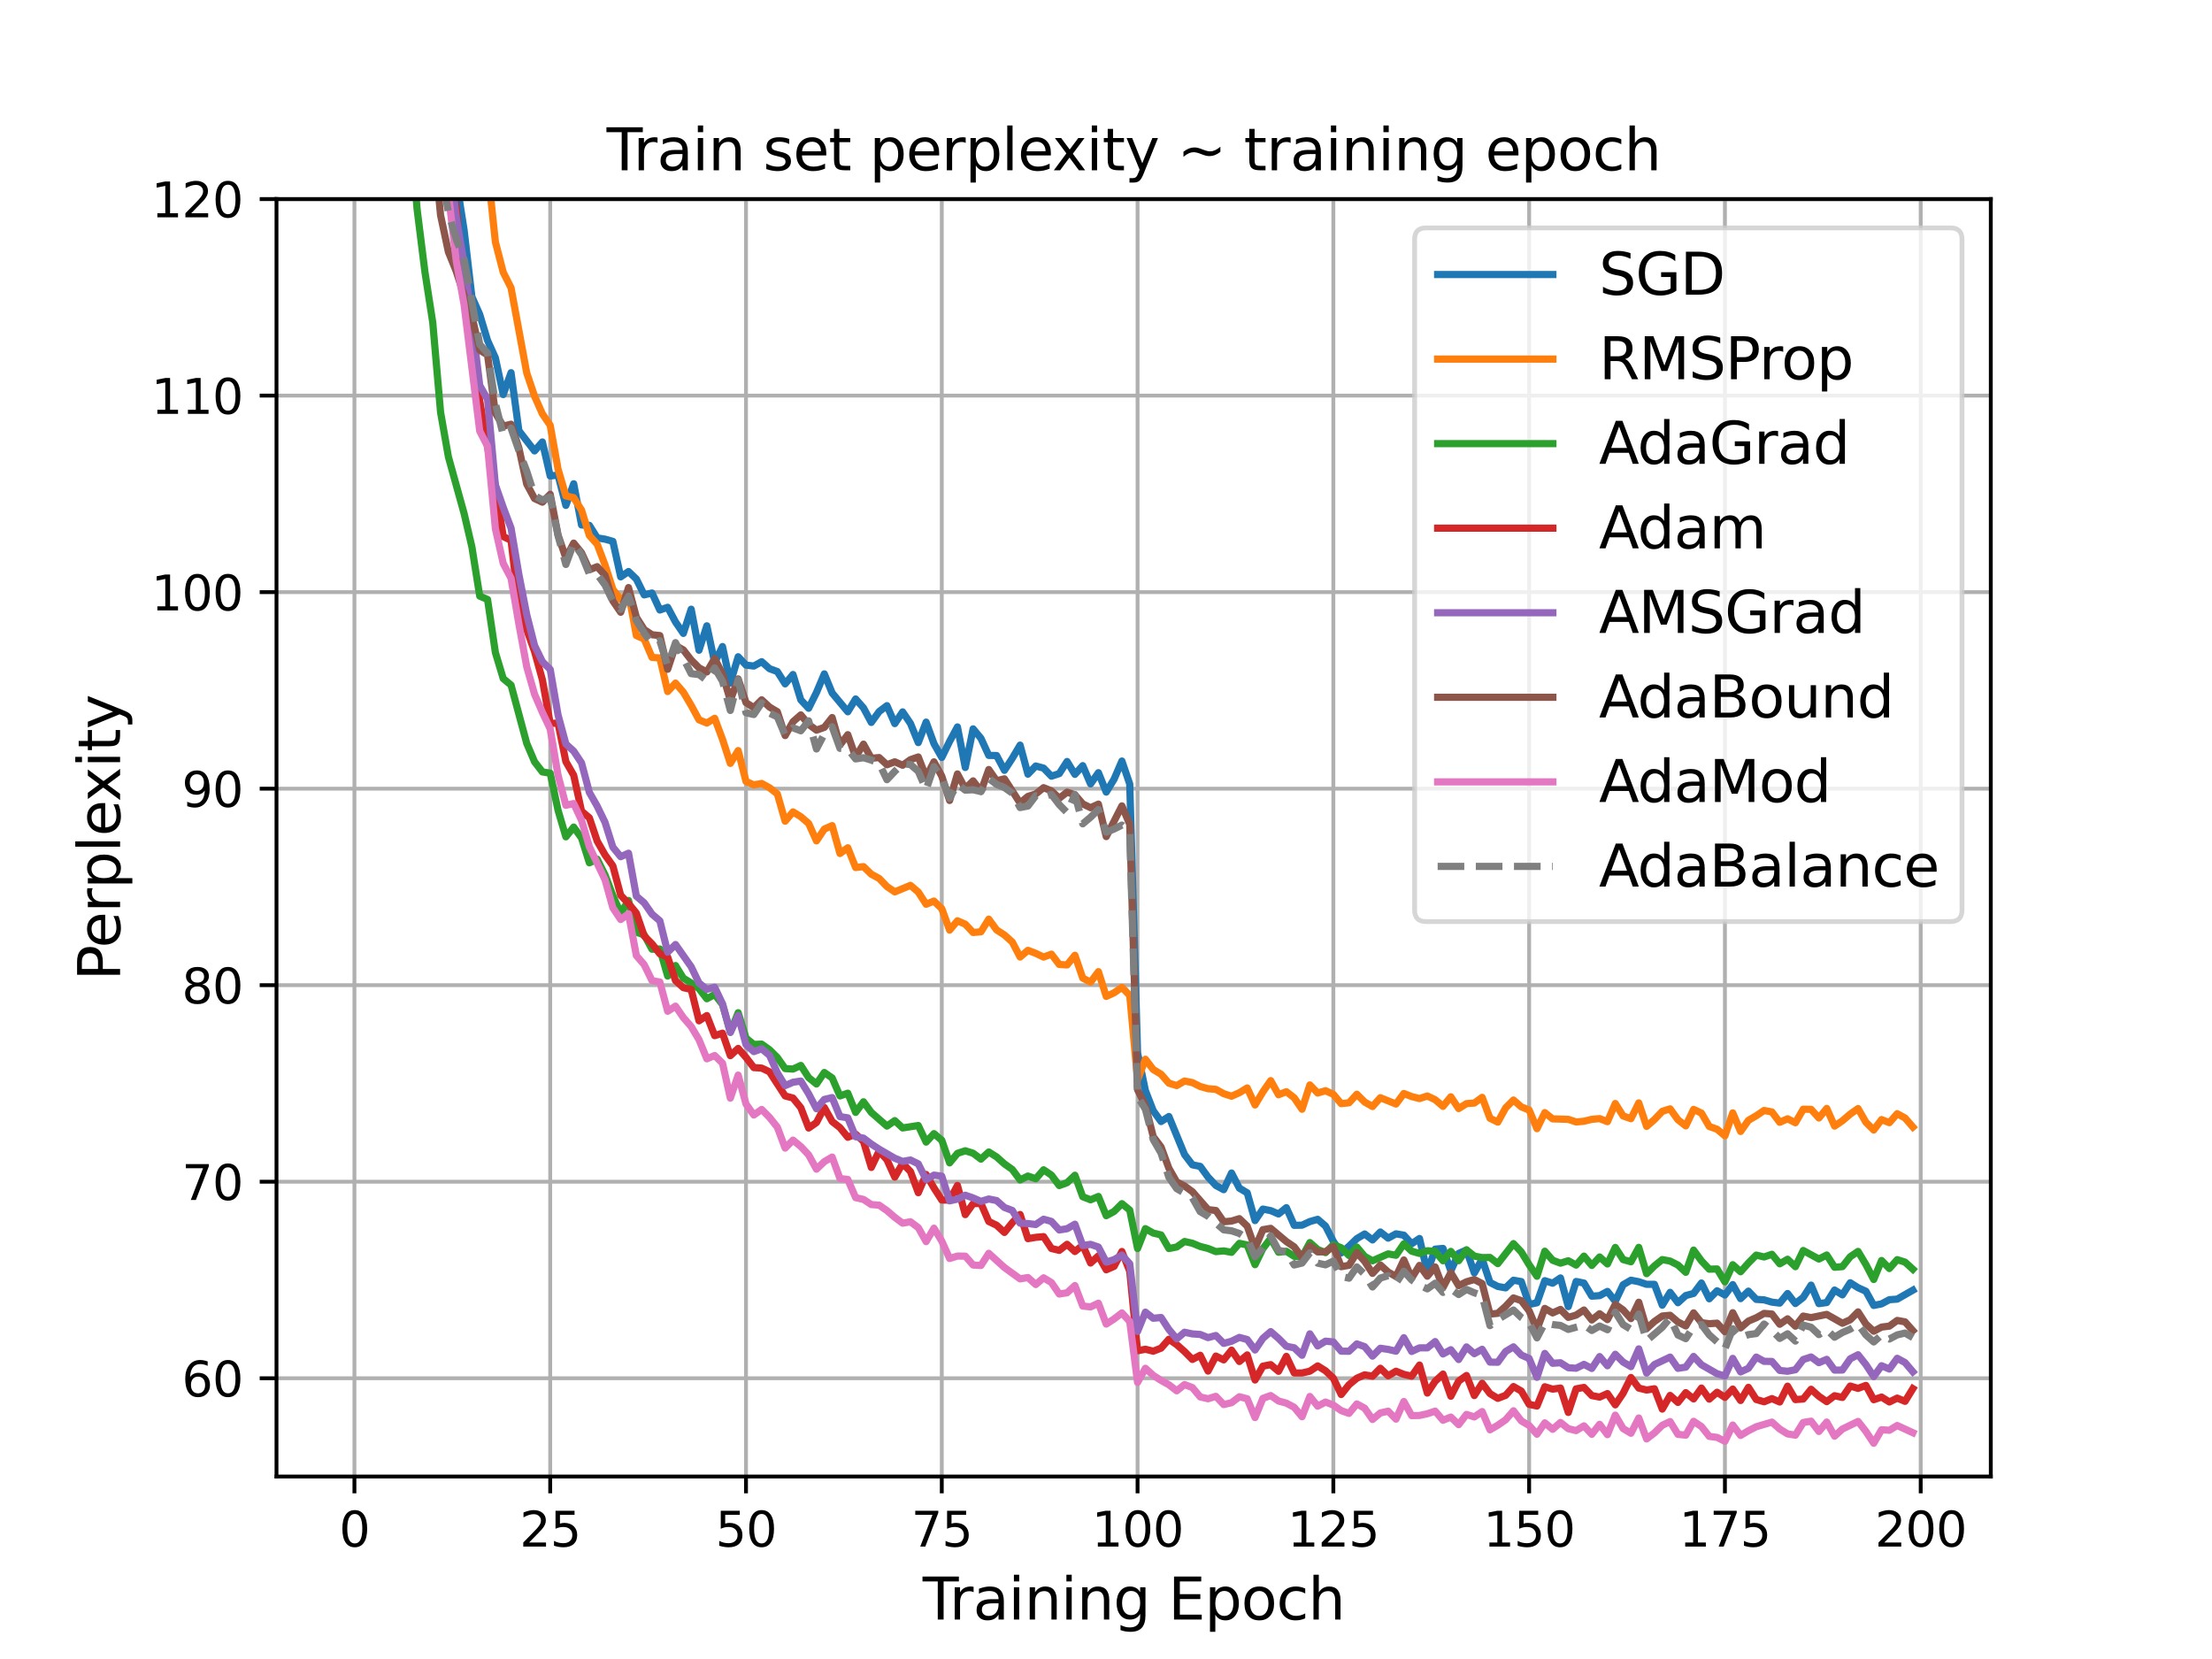 <?xml version="1.0" encoding="utf-8" standalone="no"?>
<!DOCTYPE svg PUBLIC "-//W3C//DTD SVG 1.1//EN"
  "http://www.w3.org/Graphics/SVG/1.1/DTD/svg11.dtd">
<svg xmlns:xlink="http://www.w3.org/1999/xlink" width="460.8pt" height="345.6pt" viewBox="0 0 460.8 345.6" xmlns="http://www.w3.org/2000/svg" version="1.1">
 <defs>
  <style type="text/css">*{stroke-linejoin: round; stroke-linecap: butt}</style>
 </defs>
 <g id="figure_1">
  <g id="patch_1">
   <path d="M 0 345.6 
L 460.8 345.6 
L 460.8 0 
L 0 0 
z
" style="fill: #ffffff"/>
  </g>
  <g id="axes_1">
   <g id="patch_2">
    <path d="M 57.6 307.584 
L 414.72 307.584 
L 414.72 41.472 
L 57.6 41.472 
z
" style="fill: #ffffff"/>
   </g>
   <g id="matplotlib.axis_1">
    <g id="xtick_1">
     <g id="line2d_1">
      <path d="M 73.833 307.584 
L 73.833 41.472 
" clip-path="url(#p7c410fc073)" style="fill: none; stroke: #b0b0b0; stroke-width: 0.8; stroke-linecap: square"/>
     </g>
     <g id="line2d_2">
      <defs>
       <path id="m4c7bcdb1f3" d="M 0 0 
L 0 3.5 
" style="stroke: #000000; stroke-width: 0.8"/>
      </defs>
      <g>
       <use xlink:href="#m4c7bcdb1f3" x="73.833" y="307.584" style="stroke: #000000; stroke-width: 0.8"/>
      </g>
     </g>
     <g id="text_1">
      <!-- 0 -->
      <g transform="translate(70.651 322.182)scale(0.1 -0.1)">
       <defs>
        <path id="DejaVuSans-30" d="M 2034 4250 
Q 1547 4250 1301 3770 
Q 1056 3291 1056 2328 
Q 1056 1369 1301 889 
Q 1547 409 2034 409 
Q 2525 409 2770 889 
Q 3016 1369 3016 2328 
Q 3016 3291 2770 3770 
Q 2525 4250 2034 4250 
z
M 2034 4750 
Q 2819 4750 3233 4129 
Q 3647 3509 3647 2328 
Q 3647 1150 3233 529 
Q 2819 -91 2034 -91 
Q 1250 -91 836 529 
Q 422 1150 422 2328 
Q 422 3509 836 4129 
Q 1250 4750 2034 4750 
z
" transform="scale(0.016)"/>
       </defs>
       <use xlink:href="#DejaVuSans-30"/>
      </g>
     </g>
    </g>
    <g id="xtick_2">
     <g id="line2d_3">
      <path d="M 114.618 307.584 
L 114.618 41.472 
" clip-path="url(#p7c410fc073)" style="fill: none; stroke: #b0b0b0; stroke-width: 0.8; stroke-linecap: square"/>
     </g>
     <g id="line2d_4">
      <g>
       <use xlink:href="#m4c7bcdb1f3" x="114.618" y="307.584" style="stroke: #000000; stroke-width: 0.8"/>
      </g>
     </g>
     <g id="text_2">
      <!-- 25 -->
      <g transform="translate(108.256 322.182)scale(0.1 -0.1)">
       <defs>
        <path id="DejaVuSans-32" d="M 1228 531 
L 3431 531 
L 3431 0 
L 469 0 
L 469 531 
Q 828 903 1448 1529 
Q 2069 2156 2228 2338 
Q 2531 2678 2651 2914 
Q 2772 3150 2772 3378 
Q 2772 3750 2511 3984 
Q 2250 4219 1831 4219 
Q 1534 4219 1204 4116 
Q 875 4013 500 3803 
L 500 4441 
Q 881 4594 1212 4672 
Q 1544 4750 1819 4750 
Q 2544 4750 2975 4387 
Q 3406 4025 3406 3419 
Q 3406 3131 3298 2873 
Q 3191 2616 2906 2266 
Q 2828 2175 2409 1742 
Q 1991 1309 1228 531 
z
" transform="scale(0.016)"/>
        <path id="DejaVuSans-35" d="M 691 4666 
L 3169 4666 
L 3169 4134 
L 1269 4134 
L 1269 2991 
Q 1406 3038 1543 3061 
Q 1681 3084 1819 3084 
Q 2600 3084 3056 2656 
Q 3513 2228 3513 1497 
Q 3513 744 3044 326 
Q 2575 -91 1722 -91 
Q 1428 -91 1123 -41 
Q 819 9 494 109 
L 494 744 
Q 775 591 1075 516 
Q 1375 441 1709 441 
Q 2250 441 2565 725 
Q 2881 1009 2881 1497 
Q 2881 1984 2565 2268 
Q 2250 2553 1709 2553 
Q 1456 2553 1204 2497 
Q 953 2441 691 2322 
L 691 4666 
z
" transform="scale(0.016)"/>
       </defs>
       <use xlink:href="#DejaVuSans-32"/>
       <use xlink:href="#DejaVuSans-35" x="63.623"/>
      </g>
     </g>
    </g>
    <g id="xtick_3">
     <g id="line2d_5">
      <path d="M 155.404 307.584 
L 155.404 41.472 
" clip-path="url(#p7c410fc073)" style="fill: none; stroke: #b0b0b0; stroke-width: 0.8; stroke-linecap: square"/>
     </g>
     <g id="line2d_6">
      <g>
       <use xlink:href="#m4c7bcdb1f3" x="155.404" y="307.584" style="stroke: #000000; stroke-width: 0.8"/>
      </g>
     </g>
     <g id="text_3">
      <!-- 50 -->
      <g transform="translate(149.042 322.182)scale(0.1 -0.1)">
       <use xlink:href="#DejaVuSans-35"/>
       <use xlink:href="#DejaVuSans-30" x="63.623"/>
      </g>
     </g>
    </g>
    <g id="xtick_4">
     <g id="line2d_7">
      <path d="M 196.19 307.584 
L 196.19 41.472 
" clip-path="url(#p7c410fc073)" style="fill: none; stroke: #b0b0b0; stroke-width: 0.8; stroke-linecap: square"/>
     </g>
     <g id="line2d_8">
      <g>
       <use xlink:href="#m4c7bcdb1f3" x="196.19" y="307.584" style="stroke: #000000; stroke-width: 0.8"/>
      </g>
     </g>
     <g id="text_4">
      <!-- 75 -->
      <g transform="translate(189.827 322.182)scale(0.1 -0.1)">
       <defs>
        <path id="DejaVuSans-37" d="M 525 4666 
L 3525 4666 
L 3525 4397 
L 1831 0 
L 1172 0 
L 2766 4134 
L 525 4134 
L 525 4666 
z
" transform="scale(0.016)"/>
       </defs>
       <use xlink:href="#DejaVuSans-37"/>
       <use xlink:href="#DejaVuSans-35" x="63.623"/>
      </g>
     </g>
    </g>
    <g id="xtick_5">
     <g id="line2d_9">
      <path d="M 236.976 307.584 
L 236.976 41.472 
" clip-path="url(#p7c410fc073)" style="fill: none; stroke: #b0b0b0; stroke-width: 0.8; stroke-linecap: square"/>
     </g>
     <g id="line2d_10">
      <g>
       <use xlink:href="#m4c7bcdb1f3" x="236.976" y="307.584" style="stroke: #000000; stroke-width: 0.8"/>
      </g>
     </g>
     <g id="text_5">
      <!-- 100 -->
      <g transform="translate(227.432 322.182)scale(0.1 -0.1)">
       <defs>
        <path id="DejaVuSans-31" d="M 794 531 
L 1825 531 
L 1825 4091 
L 703 3866 
L 703 4441 
L 1819 4666 
L 2450 4666 
L 2450 531 
L 3481 531 
L 3481 0 
L 794 0 
L 794 531 
z
" transform="scale(0.016)"/>
       </defs>
       <use xlink:href="#DejaVuSans-31"/>
       <use xlink:href="#DejaVuSans-30" x="63.623"/>
       <use xlink:href="#DejaVuSans-30" x="127.246"/>
      </g>
     </g>
    </g>
    <g id="xtick_6">
     <g id="line2d_11">
      <path d="M 277.761 307.584 
L 277.761 41.472 
" clip-path="url(#p7c410fc073)" style="fill: none; stroke: #b0b0b0; stroke-width: 0.8; stroke-linecap: square"/>
     </g>
     <g id="line2d_12">
      <g>
       <use xlink:href="#m4c7bcdb1f3" x="277.761" y="307.584" style="stroke: #000000; stroke-width: 0.8"/>
      </g>
     </g>
     <g id="text_6">
      <!-- 125 -->
      <g transform="translate(268.218 322.182)scale(0.1 -0.1)">
       <use xlink:href="#DejaVuSans-31"/>
       <use xlink:href="#DejaVuSans-32" x="63.623"/>
       <use xlink:href="#DejaVuSans-35" x="127.246"/>
      </g>
     </g>
    </g>
    <g id="xtick_7">
     <g id="line2d_13">
      <path d="M 318.547 307.584 
L 318.547 41.472 
" clip-path="url(#p7c410fc073)" style="fill: none; stroke: #b0b0b0; stroke-width: 0.8; stroke-linecap: square"/>
     </g>
     <g id="line2d_14">
      <g>
       <use xlink:href="#m4c7bcdb1f3" x="318.547" y="307.584" style="stroke: #000000; stroke-width: 0.8"/>
      </g>
     </g>
     <g id="text_7">
      <!-- 150 -->
      <g transform="translate(309.003 322.182)scale(0.1 -0.1)">
       <use xlink:href="#DejaVuSans-31"/>
       <use xlink:href="#DejaVuSans-35" x="63.623"/>
       <use xlink:href="#DejaVuSans-30" x="127.246"/>
      </g>
     </g>
    </g>
    <g id="xtick_8">
     <g id="line2d_15">
      <path d="M 359.333 307.584 
L 359.333 41.472 
" clip-path="url(#p7c410fc073)" style="fill: none; stroke: #b0b0b0; stroke-width: 0.8; stroke-linecap: square"/>
     </g>
     <g id="line2d_16">
      <g>
       <use xlink:href="#m4c7bcdb1f3" x="359.333" y="307.584" style="stroke: #000000; stroke-width: 0.8"/>
      </g>
     </g>
     <g id="text_8">
      <!-- 175 -->
      <g transform="translate(349.789 322.182)scale(0.1 -0.1)">
       <use xlink:href="#DejaVuSans-31"/>
       <use xlink:href="#DejaVuSans-37" x="63.623"/>
       <use xlink:href="#DejaVuSans-35" x="127.246"/>
      </g>
     </g>
    </g>
    <g id="xtick_9">
     <g id="line2d_17">
      <path d="M 400.119 307.584 
L 400.119 41.472 
" clip-path="url(#p7c410fc073)" style="fill: none; stroke: #b0b0b0; stroke-width: 0.8; stroke-linecap: square"/>
     </g>
     <g id="line2d_18">
      <g>
       <use xlink:href="#m4c7bcdb1f3" x="400.119" y="307.584" style="stroke: #000000; stroke-width: 0.8"/>
      </g>
     </g>
     <g id="text_9">
      <!-- 200 -->
      <g transform="translate(390.575 322.182)scale(0.1 -0.1)">
       <use xlink:href="#DejaVuSans-32"/>
       <use xlink:href="#DejaVuSans-30" x="63.623"/>
       <use xlink:href="#DejaVuSans-30" x="127.246"/>
      </g>
     </g>
    </g>
    <g id="text_10">
     <!-- Training Epoch -->
     <g transform="translate(192.209 337.38)scale(0.12 -0.12)">
      <defs>
       <path id="DejaVuSans-54" d="M -19 4666 
L 3928 4666 
L 3928 4134 
L 2272 4134 
L 2272 0 
L 1638 0 
L 1638 4134 
L -19 4134 
L -19 4666 
z
" transform="scale(0.016)"/>
       <path id="DejaVuSans-72" d="M 2631 2963 
Q 2534 3019 2420 3045 
Q 2306 3072 2169 3072 
Q 1681 3072 1420 2755 
Q 1159 2438 1159 1844 
L 1159 0 
L 581 0 
L 581 3500 
L 1159 3500 
L 1159 2956 
Q 1341 3275 1631 3429 
Q 1922 3584 2338 3584 
Q 2397 3584 2469 3576 
Q 2541 3569 2628 3553 
L 2631 2963 
z
" transform="scale(0.016)"/>
       <path id="DejaVuSans-61" d="M 2194 1759 
Q 1497 1759 1228 1600 
Q 959 1441 959 1056 
Q 959 750 1161 570 
Q 1363 391 1709 391 
Q 2188 391 2477 730 
Q 2766 1069 2766 1631 
L 2766 1759 
L 2194 1759 
z
M 3341 1997 
L 3341 0 
L 2766 0 
L 2766 531 
Q 2569 213 2275 61 
Q 1981 -91 1556 -91 
Q 1019 -91 701 211 
Q 384 513 384 1019 
Q 384 1609 779 1909 
Q 1175 2209 1959 2209 
L 2766 2209 
L 2766 2266 
Q 2766 2663 2505 2880 
Q 2244 3097 1772 3097 
Q 1472 3097 1187 3025 
Q 903 2953 641 2809 
L 641 3341 
Q 956 3463 1253 3523 
Q 1550 3584 1831 3584 
Q 2591 3584 2966 3190 
Q 3341 2797 3341 1997 
z
" transform="scale(0.016)"/>
       <path id="DejaVuSans-69" d="M 603 3500 
L 1178 3500 
L 1178 0 
L 603 0 
L 603 3500 
z
M 603 4863 
L 1178 4863 
L 1178 4134 
L 603 4134 
L 603 4863 
z
" transform="scale(0.016)"/>
       <path id="DejaVuSans-6e" d="M 3513 2113 
L 3513 0 
L 2938 0 
L 2938 2094 
Q 2938 2591 2744 2837 
Q 2550 3084 2163 3084 
Q 1697 3084 1428 2787 
Q 1159 2491 1159 1978 
L 1159 0 
L 581 0 
L 581 3500 
L 1159 3500 
L 1159 2956 
Q 1366 3272 1645 3428 
Q 1925 3584 2291 3584 
Q 2894 3584 3203 3211 
Q 3513 2838 3513 2113 
z
" transform="scale(0.016)"/>
       <path id="DejaVuSans-67" d="M 2906 1791 
Q 2906 2416 2648 2759 
Q 2391 3103 1925 3103 
Q 1463 3103 1205 2759 
Q 947 2416 947 1791 
Q 947 1169 1205 825 
Q 1463 481 1925 481 
Q 2391 481 2648 825 
Q 2906 1169 2906 1791 
z
M 3481 434 
Q 3481 -459 3084 -895 
Q 2688 -1331 1869 -1331 
Q 1566 -1331 1297 -1286 
Q 1028 -1241 775 -1147 
L 775 -588 
Q 1028 -725 1275 -790 
Q 1522 -856 1778 -856 
Q 2344 -856 2625 -561 
Q 2906 -266 2906 331 
L 2906 616 
Q 2728 306 2450 153 
Q 2172 0 1784 0 
Q 1141 0 747 490 
Q 353 981 353 1791 
Q 353 2603 747 3093 
Q 1141 3584 1784 3584 
Q 2172 3584 2450 3431 
Q 2728 3278 2906 2969 
L 2906 3500 
L 3481 3500 
L 3481 434 
z
" transform="scale(0.016)"/>
       <path id="DejaVuSans-20" transform="scale(0.016)"/>
       <path id="DejaVuSans-45" d="M 628 4666 
L 3578 4666 
L 3578 4134 
L 1259 4134 
L 1259 2753 
L 3481 2753 
L 3481 2222 
L 1259 2222 
L 1259 531 
L 3634 531 
L 3634 0 
L 628 0 
L 628 4666 
z
" transform="scale(0.016)"/>
       <path id="DejaVuSans-70" d="M 1159 525 
L 1159 -1331 
L 581 -1331 
L 581 3500 
L 1159 3500 
L 1159 2969 
Q 1341 3281 1617 3432 
Q 1894 3584 2278 3584 
Q 2916 3584 3314 3078 
Q 3713 2572 3713 1747 
Q 3713 922 3314 415 
Q 2916 -91 2278 -91 
Q 1894 -91 1617 61 
Q 1341 213 1159 525 
z
M 3116 1747 
Q 3116 2381 2855 2742 
Q 2594 3103 2138 3103 
Q 1681 3103 1420 2742 
Q 1159 2381 1159 1747 
Q 1159 1113 1420 752 
Q 1681 391 2138 391 
Q 2594 391 2855 752 
Q 3116 1113 3116 1747 
z
" transform="scale(0.016)"/>
       <path id="DejaVuSans-6f" d="M 1959 3097 
Q 1497 3097 1228 2736 
Q 959 2375 959 1747 
Q 959 1119 1226 758 
Q 1494 397 1959 397 
Q 2419 397 2687 759 
Q 2956 1122 2956 1747 
Q 2956 2369 2687 2733 
Q 2419 3097 1959 3097 
z
M 1959 3584 
Q 2709 3584 3137 3096 
Q 3566 2609 3566 1747 
Q 3566 888 3137 398 
Q 2709 -91 1959 -91 
Q 1206 -91 779 398 
Q 353 888 353 1747 
Q 353 2609 779 3096 
Q 1206 3584 1959 3584 
z
" transform="scale(0.016)"/>
       <path id="DejaVuSans-63" d="M 3122 3366 
L 3122 2828 
Q 2878 2963 2633 3030 
Q 2388 3097 2138 3097 
Q 1578 3097 1268 2742 
Q 959 2388 959 1747 
Q 959 1106 1268 751 
Q 1578 397 2138 397 
Q 2388 397 2633 464 
Q 2878 531 3122 666 
L 3122 134 
Q 2881 22 2623 -34 
Q 2366 -91 2075 -91 
Q 1284 -91 818 406 
Q 353 903 353 1747 
Q 353 2603 823 3093 
Q 1294 3584 2113 3584 
Q 2378 3584 2631 3529 
Q 2884 3475 3122 3366 
z
" transform="scale(0.016)"/>
       <path id="DejaVuSans-68" d="M 3513 2113 
L 3513 0 
L 2938 0 
L 2938 2094 
Q 2938 2591 2744 2837 
Q 2550 3084 2163 3084 
Q 1697 3084 1428 2787 
Q 1159 2491 1159 1978 
L 1159 0 
L 581 0 
L 581 4863 
L 1159 4863 
L 1159 2956 
Q 1366 3272 1645 3428 
Q 1925 3584 2291 3584 
Q 2894 3584 3203 3211 
Q 3513 2838 3513 2113 
z
" transform="scale(0.016)"/>
      </defs>
      <use xlink:href="#DejaVuSans-54"/>
      <use xlink:href="#DejaVuSans-72" x="46.334"/>
      <use xlink:href="#DejaVuSans-61" x="87.447"/>
      <use xlink:href="#DejaVuSans-69" x="148.727"/>
      <use xlink:href="#DejaVuSans-6e" x="176.51"/>
      <use xlink:href="#DejaVuSans-69" x="239.889"/>
      <use xlink:href="#DejaVuSans-6e" x="267.672"/>
      <use xlink:href="#DejaVuSans-67" x="331.051"/>
      <use xlink:href="#DejaVuSans-20" x="394.527"/>
      <use xlink:href="#DejaVuSans-45" x="426.314"/>
      <use xlink:href="#DejaVuSans-70" x="489.498"/>
      <use xlink:href="#DejaVuSans-6f" x="552.975"/>
      <use xlink:href="#DejaVuSans-63" x="614.156"/>
      <use xlink:href="#DejaVuSans-68" x="669.137"/>
     </g>
    </g>
   </g>
   <g id="matplotlib.axis_2">
    <g id="ytick_1">
     <g id="line2d_19">
      <path d="M 57.6 287.114 
L 414.72 287.114 
" clip-path="url(#p7c410fc073)" style="fill: none; stroke: #b0b0b0; stroke-width: 0.8; stroke-linecap: square"/>
     </g>
     <g id="line2d_20">
      <defs>
       <path id="mddadbf600f" d="M 0 0 
L -3.5 0 
" style="stroke: #000000; stroke-width: 0.8"/>
      </defs>
      <g>
       <use xlink:href="#mddadbf600f" x="57.6" y="287.114" style="stroke: #000000; stroke-width: 0.8"/>
      </g>
     </g>
     <g id="text_11">
      <!-- 60 -->
      <g transform="translate(37.875 290.913)scale(0.1 -0.1)">
       <defs>
        <path id="DejaVuSans-36" d="M 2113 2584 
Q 1688 2584 1439 2293 
Q 1191 2003 1191 1497 
Q 1191 994 1439 701 
Q 1688 409 2113 409 
Q 2538 409 2786 701 
Q 3034 994 3034 1497 
Q 3034 2003 2786 2293 
Q 2538 2584 2113 2584 
z
M 3366 4563 
L 3366 3988 
Q 3128 4100 2886 4159 
Q 2644 4219 2406 4219 
Q 1781 4219 1451 3797 
Q 1122 3375 1075 2522 
Q 1259 2794 1537 2939 
Q 1816 3084 2150 3084 
Q 2853 3084 3261 2657 
Q 3669 2231 3669 1497 
Q 3669 778 3244 343 
Q 2819 -91 2113 -91 
Q 1303 -91 875 529 
Q 447 1150 447 2328 
Q 447 3434 972 4092 
Q 1497 4750 2381 4750 
Q 2619 4750 2861 4703 
Q 3103 4656 3366 4563 
z
" transform="scale(0.016)"/>
       </defs>
       <use xlink:href="#DejaVuSans-36"/>
       <use xlink:href="#DejaVuSans-30" x="63.623"/>
      </g>
     </g>
    </g>
    <g id="ytick_2">
     <g id="line2d_21">
      <path d="M 57.6 246.174 
L 414.72 246.174 
" clip-path="url(#p7c410fc073)" style="fill: none; stroke: #b0b0b0; stroke-width: 0.8; stroke-linecap: square"/>
     </g>
     <g id="line2d_22">
      <g>
       <use xlink:href="#mddadbf600f" x="57.6" y="246.174" style="stroke: #000000; stroke-width: 0.8"/>
      </g>
     </g>
     <g id="text_12">
      <!-- 70 -->
      <g transform="translate(37.875 249.973)scale(0.1 -0.1)">
       <use xlink:href="#DejaVuSans-37"/>
       <use xlink:href="#DejaVuSans-30" x="63.623"/>
      </g>
     </g>
    </g>
    <g id="ytick_3">
     <g id="line2d_23">
      <path d="M 57.6 205.233 
L 414.72 205.233 
" clip-path="url(#p7c410fc073)" style="fill: none; stroke: #b0b0b0; stroke-width: 0.8; stroke-linecap: square"/>
     </g>
     <g id="line2d_24">
      <g>
       <use xlink:href="#mddadbf600f" x="57.6" y="205.233" style="stroke: #000000; stroke-width: 0.8"/>
      </g>
     </g>
     <g id="text_13">
      <!-- 80 -->
      <g transform="translate(37.875 209.032)scale(0.1 -0.1)">
       <defs>
        <path id="DejaVuSans-38" d="M 2034 2216 
Q 1584 2216 1326 1975 
Q 1069 1734 1069 1313 
Q 1069 891 1326 650 
Q 1584 409 2034 409 
Q 2484 409 2743 651 
Q 3003 894 3003 1313 
Q 3003 1734 2745 1975 
Q 2488 2216 2034 2216 
z
M 1403 2484 
Q 997 2584 770 2862 
Q 544 3141 544 3541 
Q 544 4100 942 4425 
Q 1341 4750 2034 4750 
Q 2731 4750 3128 4425 
Q 3525 4100 3525 3541 
Q 3525 3141 3298 2862 
Q 3072 2584 2669 2484 
Q 3125 2378 3379 2068 
Q 3634 1759 3634 1313 
Q 3634 634 3220 271 
Q 2806 -91 2034 -91 
Q 1263 -91 848 271 
Q 434 634 434 1313 
Q 434 1759 690 2068 
Q 947 2378 1403 2484 
z
M 1172 3481 
Q 1172 3119 1398 2916 
Q 1625 2713 2034 2713 
Q 2441 2713 2670 2916 
Q 2900 3119 2900 3481 
Q 2900 3844 2670 4047 
Q 2441 4250 2034 4250 
Q 1625 4250 1398 4047 
Q 1172 3844 1172 3481 
z
" transform="scale(0.016)"/>
       </defs>
       <use xlink:href="#DejaVuSans-38"/>
       <use xlink:href="#DejaVuSans-30" x="63.623"/>
      </g>
     </g>
    </g>
    <g id="ytick_4">
     <g id="line2d_25">
      <path d="M 57.6 164.293 
L 414.72 164.293 
" clip-path="url(#p7c410fc073)" style="fill: none; stroke: #b0b0b0; stroke-width: 0.8; stroke-linecap: square"/>
     </g>
     <g id="line2d_26">
      <g>
       <use xlink:href="#mddadbf600f" x="57.6" y="164.293" style="stroke: #000000; stroke-width: 0.8"/>
      </g>
     </g>
     <g id="text_14">
      <!-- 90 -->
      <g transform="translate(37.875 168.092)scale(0.1 -0.1)">
       <defs>
        <path id="DejaVuSans-39" d="M 703 97 
L 703 672 
Q 941 559 1184 500 
Q 1428 441 1663 441 
Q 2288 441 2617 861 
Q 2947 1281 2994 2138 
Q 2813 1869 2534 1725 
Q 2256 1581 1919 1581 
Q 1219 1581 811 2004 
Q 403 2428 403 3163 
Q 403 3881 828 4315 
Q 1253 4750 1959 4750 
Q 2769 4750 3195 4129 
Q 3622 3509 3622 2328 
Q 3622 1225 3098 567 
Q 2575 -91 1691 -91 
Q 1453 -91 1209 -44 
Q 966 3 703 97 
z
M 1959 2075 
Q 2384 2075 2632 2365 
Q 2881 2656 2881 3163 
Q 2881 3666 2632 3958 
Q 2384 4250 1959 4250 
Q 1534 4250 1286 3958 
Q 1038 3666 1038 3163 
Q 1038 2656 1286 2365 
Q 1534 2075 1959 2075 
z
" transform="scale(0.016)"/>
       </defs>
       <use xlink:href="#DejaVuSans-39"/>
       <use xlink:href="#DejaVuSans-30" x="63.623"/>
      </g>
     </g>
    </g>
    <g id="ytick_5">
     <g id="line2d_27">
      <path d="M 57.6 123.353 
L 414.72 123.353 
" clip-path="url(#p7c410fc073)" style="fill: none; stroke: #b0b0b0; stroke-width: 0.8; stroke-linecap: square"/>
     </g>
     <g id="line2d_28">
      <g>
       <use xlink:href="#mddadbf600f" x="57.6" y="123.353" style="stroke: #000000; stroke-width: 0.8"/>
      </g>
     </g>
     <g id="text_15">
      <!-- 100 -->
      <g transform="translate(31.512 127.152)scale(0.1 -0.1)">
       <use xlink:href="#DejaVuSans-31"/>
       <use xlink:href="#DejaVuSans-30" x="63.623"/>
       <use xlink:href="#DejaVuSans-30" x="127.246"/>
      </g>
     </g>
    </g>
    <g id="ytick_6">
     <g id="line2d_29">
      <path d="M 57.6 82.412 
L 414.72 82.412 
" clip-path="url(#p7c410fc073)" style="fill: none; stroke: #b0b0b0; stroke-width: 0.8; stroke-linecap: square"/>
     </g>
     <g id="line2d_30">
      <g>
       <use xlink:href="#mddadbf600f" x="57.6" y="82.412" style="stroke: #000000; stroke-width: 0.8"/>
      </g>
     </g>
     <g id="text_16">
      <!-- 110 -->
      <g transform="translate(31.512 86.212)scale(0.1 -0.1)">
       <use xlink:href="#DejaVuSans-31"/>
       <use xlink:href="#DejaVuSans-31" x="63.623"/>
       <use xlink:href="#DejaVuSans-30" x="127.246"/>
      </g>
     </g>
    </g>
    <g id="ytick_7">
     <g id="line2d_31">
      <path d="M 57.6 41.472 
L 414.72 41.472 
" clip-path="url(#p7c410fc073)" style="fill: none; stroke: #b0b0b0; stroke-width: 0.8; stroke-linecap: square"/>
     </g>
     <g id="line2d_32">
      <g>
       <use xlink:href="#mddadbf600f" x="57.6" y="41.472" style="stroke: #000000; stroke-width: 0.8"/>
      </g>
     </g>
     <g id="text_17">
      <!-- 120 -->
      <g transform="translate(31.512 45.271)scale(0.1 -0.1)">
       <use xlink:href="#DejaVuSans-31"/>
       <use xlink:href="#DejaVuSans-32" x="63.623"/>
       <use xlink:href="#DejaVuSans-30" x="127.246"/>
      </g>
     </g>
    </g>
    <g id="text_18">
     <!-- Perplexity -->
     <g transform="translate(25.017 204.271)rotate(-90)scale(0.12 -0.12)">
      <defs>
       <path id="DejaVuSans-50" d="M 1259 4147 
L 1259 2394 
L 2053 2394 
Q 2494 2394 2734 2622 
Q 2975 2850 2975 3272 
Q 2975 3691 2734 3919 
Q 2494 4147 2053 4147 
L 1259 4147 
z
M 628 4666 
L 2053 4666 
Q 2838 4666 3239 4311 
Q 3641 3956 3641 3272 
Q 3641 2581 3239 2228 
Q 2838 1875 2053 1875 
L 1259 1875 
L 1259 0 
L 628 0 
L 628 4666 
z
" transform="scale(0.016)"/>
       <path id="DejaVuSans-65" d="M 3597 1894 
L 3597 1613 
L 953 1613 
Q 991 1019 1311 708 
Q 1631 397 2203 397 
Q 2534 397 2845 478 
Q 3156 559 3463 722 
L 3463 178 
Q 3153 47 2828 -22 
Q 2503 -91 2169 -91 
Q 1331 -91 842 396 
Q 353 884 353 1716 
Q 353 2575 817 3079 
Q 1281 3584 2069 3584 
Q 2775 3584 3186 3129 
Q 3597 2675 3597 1894 
z
M 3022 2063 
Q 3016 2534 2758 2815 
Q 2500 3097 2075 3097 
Q 1594 3097 1305 2825 
Q 1016 2553 972 2059 
L 3022 2063 
z
" transform="scale(0.016)"/>
       <path id="DejaVuSans-6c" d="M 603 4863 
L 1178 4863 
L 1178 0 
L 603 0 
L 603 4863 
z
" transform="scale(0.016)"/>
       <path id="DejaVuSans-78" d="M 3513 3500 
L 2247 1797 
L 3578 0 
L 2900 0 
L 1881 1375 
L 863 0 
L 184 0 
L 1544 1831 
L 300 3500 
L 978 3500 
L 1906 2253 
L 2834 3500 
L 3513 3500 
z
" transform="scale(0.016)"/>
       <path id="DejaVuSans-74" d="M 1172 4494 
L 1172 3500 
L 2356 3500 
L 2356 3053 
L 1172 3053 
L 1172 1153 
Q 1172 725 1289 603 
Q 1406 481 1766 481 
L 2356 481 
L 2356 0 
L 1766 0 
Q 1100 0 847 248 
Q 594 497 594 1153 
L 594 3053 
L 172 3053 
L 172 3500 
L 594 3500 
L 594 4494 
L 1172 4494 
z
" transform="scale(0.016)"/>
       <path id="DejaVuSans-79" d="M 2059 -325 
Q 1816 -950 1584 -1140 
Q 1353 -1331 966 -1331 
L 506 -1331 
L 506 -850 
L 844 -850 
Q 1081 -850 1212 -737 
Q 1344 -625 1503 -206 
L 1606 56 
L 191 3500 
L 800 3500 
L 1894 763 
L 2988 3500 
L 3597 3500 
L 2059 -325 
z
" transform="scale(0.016)"/>
      </defs>
      <use xlink:href="#DejaVuSans-50"/>
      <use xlink:href="#DejaVuSans-65" x="56.678"/>
      <use xlink:href="#DejaVuSans-72" x="118.201"/>
      <use xlink:href="#DejaVuSans-70" x="159.314"/>
      <use xlink:href="#DejaVuSans-6c" x="222.791"/>
      <use xlink:href="#DejaVuSans-65" x="250.574"/>
      <use xlink:href="#DejaVuSans-78" x="310.348"/>
      <use xlink:href="#DejaVuSans-69" x="369.527"/>
      <use xlink:href="#DejaVuSans-74" x="397.311"/>
      <use xlink:href="#DejaVuSans-79" x="436.52"/>
     </g>
    </g>
   </g>
   <g id="line2d_33">
    <path d="M 88.757 -1 
L 90.147 11.02 
L 91.778 21.673 
L 93.41 37.267 
L 95.041 37.464 
L 96.673 47.876 
L 98.304 61.832 
L 99.936 65.515 
L 101.567 70.931 
L 103.198 74.558 
L 104.83 82.19 
L 106.461 77.638 
L 108.093 89.723 
L 111.356 93.935 
L 112.987 92.072 
L 114.618 99.158 
L 116.25 98.96 
L 117.881 105.287 
L 119.513 100.778 
L 121.144 109.359 
L 122.776 109.444 
L 124.407 112.053 
L 126.038 112.318 
L 127.67 112.781 
L 129.301 120.168 
L 130.933 119.061 
L 132.564 120.623 
L 134.196 123.922 
L 135.827 123.535 
L 137.458 127.073 
L 139.09 126.511 
L 140.721 129.569 
L 142.353 131.947 
L 143.984 126.91 
L 145.616 135.456 
L 147.247 130.366 
L 148.879 138.015 
L 150.51 134.69 
L 152.141 142.286 
L 153.773 136.813 
L 155.404 138.549 
L 157.036 138.752 
L 158.667 137.838 
L 160.299 139.298 
L 161.93 139.894 
L 163.561 142.464 
L 165.193 140.512 
L 166.824 145.801 
L 168.456 147.543 
L 170.087 144.257 
L 171.719 140.383 
L 173.35 144.361 
L 176.613 148.278 
L 178.244 145.607 
L 179.876 147.457 
L 181.507 150.496 
L 183.139 148.229 
L 184.77 147.003 
L 186.401 150.742 
L 188.033 148.3 
L 189.664 150.706 
L 191.296 154.699 
L 192.927 150.43 
L 194.559 154.911 
L 196.19 157.79 
L 197.821 154.447 
L 199.453 151.435 
L 201.084 159.879 
L 202.716 151.834 
L 204.347 153.809 
L 205.979 157.365 
L 207.61 157.39 
L 209.241 160.477 
L 210.873 157.974 
L 212.504 155.222 
L 214.136 161.274 
L 215.767 159.572 
L 217.399 160.012 
L 219.03 161.694 
L 220.661 161.16 
L 222.293 158.635 
L 223.924 161.314 
L 225.556 159.5 
L 227.187 163.303 
L 228.819 160.963 
L 230.45 165.005 
L 232.081 162.322 
L 233.713 158.539 
L 235.344 163.326 
L 236.976 219.341 
L 238.607 227.185 
L 240.239 231.383 
L 241.87 233.637 
L 243.501 232.588 
L 246.764 240.52 
L 248.396 242.656 
L 250.027 242.979 
L 251.659 245.213 
L 253.29 246.953 
L 254.921 247.831 
L 256.553 244.358 
L 258.184 247.521 
L 259.816 248.482 
L 261.447 254.267 
L 263.079 251.873 
L 264.71 252.195 
L 266.341 252.893 
L 267.973 251.578 
L 269.604 255.258 
L 271.236 255.228 
L 272.867 254.472 
L 274.499 254.007 
L 276.13 255.413 
L 277.761 258.608 
L 279.393 261.013 
L 281.024 259.612 
L 282.656 258.028 
L 284.287 257.059 
L 285.919 258.303 
L 287.55 256.645 
L 289.181 257.927 
L 290.813 257.029 
L 292.444 257.311 
L 294.076 259.101 
L 295.707 258.001 
L 297.339 265.031 
L 298.97 260.219 
L 300.601 260.068 
L 302.233 264.747 
L 303.864 261.112 
L 305.496 260.407 
L 307.127 265.178 
L 308.759 262.291 
L 310.39 267.155 
L 312.021 267.992 
L 313.653 268.287 
L 315.284 266.694 
L 316.916 266.98 
L 318.547 271.74 
L 320.179 271.395 
L 321.81 266.791 
L 323.441 267.313 
L 325.073 266.218 
L 326.704 272.187 
L 328.336 266.955 
L 329.967 267.284 
L 331.599 270.013 
L 333.23 269.909 
L 334.862 269.024 
L 336.493 271.074 
L 338.124 267.636 
L 339.756 266.686 
L 341.387 267.007 
L 343.019 267.551 
L 344.65 267.551 
L 346.282 271.892 
L 347.913 269.218 
L 349.544 271.378 
L 351.176 269.888 
L 352.807 269.451 
L 354.439 267.276 
L 356.07 270.562 
L 357.702 268.893 
L 359.333 269.772 
L 360.964 267.609 
L 362.596 270.528 
L 364.227 268.965 
L 365.859 270.684 
L 367.49 270.781 
L 369.122 271.263 
L 370.753 271.463 
L 372.384 269.463 
L 374.016 271.55 
L 375.647 270.276 
L 377.279 267.713 
L 378.91 271.57 
L 380.542 271.344 
L 382.173 268.739 
L 383.804 269.744 
L 385.436 267.22 
L 387.067 268.253 
L 388.699 268.992 
L 390.33 271.944 
L 391.962 271.623 
L 393.593 270.748 
L 395.224 270.633 
L 398.487 268.767 
L 398.487 268.767 
" clip-path="url(#p7c410fc073)" style="fill: none; stroke: #1f77b4; stroke-width: 1.5; stroke-linecap: square"/>
   </g>
   <g id="line2d_34">
    <path d="M 95.497 -1 
L 98.304 16.115 
L 99.936 30.696 
L 101.567 34.898 
L 103.198 50.407 
L 104.83 56.718 
L 106.461 59.966 
L 109.724 77.672 
L 111.356 82.525 
L 112.987 86.212 
L 114.618 88.601 
L 116.25 97.718 
L 117.881 103.31 
L 119.513 103.679 
L 121.144 106.266 
L 122.776 111.558 
L 124.407 113.375 
L 126.038 117.692 
L 127.67 122.749 
L 129.301 124.906 
L 130.933 123.591 
L 132.564 132.397 
L 134.196 133.129 
L 135.827 136.95 
L 137.458 137.058 
L 139.09 144.057 
L 140.721 142.304 
L 142.353 144.192 
L 143.984 146.945 
L 145.616 149.952 
L 147.247 150.623 
L 148.879 149.635 
L 150.51 154.005 
L 152.141 159.028 
L 153.773 156.359 
L 155.404 162.789 
L 157.036 163.513 
L 158.667 163.206 
L 160.299 164.103 
L 161.93 165.385 
L 163.561 171.07 
L 165.193 169.134 
L 166.824 170.138 
L 168.456 171.541 
L 170.087 175.173 
L 171.719 172.716 
L 173.35 171.988 
L 174.981 177.801 
L 176.613 176.605 
L 178.244 180.723 
L 179.876 180.532 
L 181.507 182.11 
L 183.139 182.996 
L 184.77 184.684 
L 186.401 185.796 
L 189.664 184.437 
L 191.296 185.835 
L 192.927 188.369 
L 194.559 187.71 
L 196.19 189.29 
L 197.821 193.759 
L 199.453 191.818 
L 201.084 192.522 
L 202.716 194.256 
L 204.347 194.109 
L 205.979 191.482 
L 207.61 193.718 
L 209.241 194.774 
L 210.873 196.238 
L 212.504 199.362 
L 214.136 197.975 
L 215.767 198.596 
L 217.399 199.375 
L 219.03 198.768 
L 220.661 200.914 
L 222.293 201.016 
L 223.924 198.996 
L 225.556 203.757 
L 227.187 204.606 
L 228.819 202.416 
L 230.45 207.568 
L 232.081 206.819 
L 233.713 205.682 
L 235.344 207.367 
L 236.976 224.959 
L 238.607 220.66 
L 240.239 222.797 
L 241.87 223.785 
L 243.501 225.643 
L 245.133 226.146 
L 246.764 225.197 
L 248.396 225.522 
L 250.027 226.342 
L 251.659 226.798 
L 253.29 226.934 
L 254.921 227.834 
L 256.553 228.361 
L 258.184 227.627 
L 259.816 226.64 
L 261.447 230.183 
L 263.079 227.459 
L 264.71 225.112 
L 266.341 228.056 
L 267.973 227.42 
L 269.604 228.687 
L 271.236 231.074 
L 272.867 226.014 
L 274.499 227.696 
L 276.13 227.213 
L 277.761 227.965 
L 279.393 229.912 
L 281.024 229.732 
L 282.656 227.953 
L 284.287 229.574 
L 285.919 230.509 
L 287.55 228.678 
L 290.813 229.986 
L 292.444 227.795 
L 294.076 228.436 
L 295.707 228.85 
L 297.339 228.315 
L 298.97 229.086 
L 300.601 230.476 
L 302.233 228.482 
L 303.864 230.937 
L 305.496 229.906 
L 307.127 229.787 
L 308.759 228.597 
L 310.39 232.955 
L 312.021 233.76 
L 313.653 230.786 
L 315.284 229.153 
L 316.916 230.59 
L 318.547 231.234 
L 320.179 235.12 
L 321.81 231.783 
L 323.441 233.085 
L 326.704 233.18 
L 328.336 233.726 
L 329.967 233.577 
L 331.599 233.176 
L 333.23 233.029 
L 334.862 233.661 
L 336.493 229.882 
L 338.124 232.472 
L 339.756 233.045 
L 341.387 229.753 
L 343.019 234.646 
L 344.65 233.225 
L 346.282 231.513 
L 347.913 230.994 
L 349.544 233.263 
L 351.176 234.539 
L 352.807 231.106 
L 354.439 231.876 
L 356.07 234.665 
L 357.702 235.242 
L 359.333 236.614 
L 360.964 231.834 
L 362.596 235.704 
L 364.227 233.388 
L 365.859 232.431 
L 367.49 231.332 
L 369.122 231.641 
L 370.753 233.797 
L 372.384 233.066 
L 374.016 233.889 
L 375.647 231.066 
L 377.279 231.094 
L 378.91 232.894 
L 380.542 230.91 
L 382.173 234.587 
L 383.804 233.478 
L 385.436 232.08 
L 387.067 230.936 
L 388.699 233.786 
L 390.33 235.401 
L 391.962 233.228 
L 393.593 233.874 
L 395.224 232.007 
L 396.856 232.9 
L 398.487 234.776 
L 398.487 234.776 
" clip-path="url(#p7c410fc073)" style="fill: none; stroke: #ff7f0e; stroke-width: 1.5; stroke-linecap: square"/>
   </g>
   <g id="line2d_35">
    <path d="M 83.565 -1 
L 83.621 -0.252 
L 85.253 23.68 
L 86.884 43.542 
L 88.516 56.62 
L 90.147 67.162 
L 91.778 85.86 
L 93.41 95.171 
L 96.673 106.945 
L 98.304 113.925 
L 99.936 124.183 
L 101.567 124.882 
L 103.198 135.925 
L 104.83 141.36 
L 106.461 142.713 
L 109.724 154.839 
L 111.356 158.689 
L 112.987 160.805 
L 114.618 161.064 
L 116.25 168.792 
L 117.881 174.327 
L 119.513 172.298 
L 121.144 174.574 
L 122.776 179.736 
L 124.407 178.985 
L 126.038 182.273 
L 127.67 186.555 
L 129.301 190.246 
L 130.933 187.589 
L 132.564 194.193 
L 134.196 194.747 
L 135.827 197.74 
L 137.458 197.693 
L 139.09 203.33 
L 140.721 201.137 
L 142.353 203.771 
L 143.984 204.768 
L 145.616 205.964 
L 147.247 208.057 
L 148.879 207.157 
L 150.51 209.254 
L 152.141 215.01 
L 153.773 210.97 
L 155.404 216.259 
L 157.036 217.579 
L 158.667 217.513 
L 160.299 218.681 
L 161.93 220.296 
L 163.561 222.604 
L 165.193 222.706 
L 166.824 221.951 
L 168.456 224.492 
L 170.087 225.811 
L 171.719 223.419 
L 173.35 224.552 
L 174.981 228.303 
L 176.613 227.73 
L 178.244 231.73 
L 179.876 229.522 
L 181.507 231.738 
L 184.77 234.584 
L 186.401 233.447 
L 188.033 234.97 
L 191.296 234.464 
L 192.927 237.918 
L 194.559 236.154 
L 196.19 237.538 
L 197.821 242.248 
L 199.453 240.267 
L 201.084 239.727 
L 202.716 240.237 
L 204.347 241.464 
L 205.979 239.978 
L 207.61 241.004 
L 209.241 242.461 
L 210.873 243.617 
L 212.504 245.805 
L 214.136 244.991 
L 215.767 245.558 
L 217.399 243.688 
L 219.03 244.795 
L 220.661 246.975 
L 222.293 246.378 
L 223.924 244.826 
L 225.556 249.302 
L 227.187 249.937 
L 228.819 249.244 
L 230.45 253.25 
L 232.081 252.365 
L 233.713 250.746 
L 235.344 252.082 
L 236.976 260.093 
L 238.607 255.951 
L 240.239 256.869 
L 241.87 257.261 
L 243.501 260.095 
L 245.133 259.772 
L 246.764 258.624 
L 248.396 258.988 
L 250.027 259.663 
L 251.659 260.081 
L 253.29 260.732 
L 254.921 260.587 
L 256.553 260.882 
L 258.184 259.01 
L 259.816 259.348 
L 261.447 263.459 
L 263.079 260.113 
L 264.71 257.971 
L 266.341 260.865 
L 267.973 260.671 
L 269.604 261.711 
L 271.236 261.843 
L 272.867 258.85 
L 274.499 260.286 
L 276.13 260.945 
L 277.761 259.289 
L 279.393 259.93 
L 281.024 261.546 
L 282.656 259.783 
L 284.287 261.729 
L 285.919 262.648 
L 289.181 261.203 
L 290.813 261.497 
L 292.444 259.12 
L 294.076 260.642 
L 295.707 261.114 
L 297.339 260.544 
L 298.97 260.695 
L 300.601 262.64 
L 302.233 260.686 
L 303.864 262.628 
L 305.496 260.362 
L 307.127 261.673 
L 308.759 261.977 
L 310.39 261.951 
L 312.021 263.239 
L 315.284 259.069 
L 316.916 260.805 
L 318.547 263.463 
L 320.179 265.866 
L 321.81 260.65 
L 323.441 262.534 
L 325.073 263.14 
L 326.704 262.637 
L 328.336 263.543 
L 329.967 261.671 
L 331.599 263.618 
L 333.23 261.852 
L 334.862 263.31 
L 336.493 259.866 
L 338.124 262.396 
L 339.756 262.847 
L 341.387 259.853 
L 343.019 265.328 
L 344.65 263.71 
L 346.282 262.393 
L 347.913 262.703 
L 349.544 263.533 
L 351.176 265.047 
L 352.807 260.415 
L 354.439 262.662 
L 356.07 264.396 
L 357.702 264.346 
L 359.333 267.037 
L 360.964 263.462 
L 362.596 264.931 
L 364.227 263.103 
L 365.859 261.456 
L 367.49 261.85 
L 369.122 261.292 
L 370.753 263.274 
L 372.384 262.321 
L 374.016 263.872 
L 375.647 260.5 
L 378.91 262.284 
L 380.542 261.439 
L 382.173 263.987 
L 383.804 263.862 
L 385.436 261.801 
L 387.067 260.695 
L 388.699 263.426 
L 390.33 266.543 
L 391.962 262.588 
L 393.593 264.256 
L 395.224 262.409 
L 396.856 262.919 
L 398.487 264.403 
L 398.487 264.403 
" clip-path="url(#p7c410fc073)" style="fill: none; stroke: #2ca02c; stroke-width: 1.5; stroke-linecap: square"/>
   </g>
   <g id="line2d_36">
    <path d="M 90.181 -1 
L 93.41 34.119 
L 95.041 43.3 
L 96.673 61.237 
L 98.304 75.478 
L 99.936 83.472 
L 101.567 93.137 
L 103.198 101.185 
L 104.83 111.769 
L 106.461 112.553 
L 108.093 126.592 
L 111.356 135.708 
L 112.987 141.602 
L 114.618 150.745 
L 116.25 150.607 
L 117.881 158.661 
L 119.513 161.501 
L 121.144 168.984 
L 122.776 170.366 
L 124.407 175.221 
L 126.038 178.091 
L 127.67 180.375 
L 129.301 186.503 
L 130.933 188.222 
L 132.564 190.222 
L 134.196 194.971 
L 135.827 196.627 
L 137.458 198.708 
L 139.09 199.375 
L 140.721 204.274 
L 142.353 205.747 
L 143.984 206.118 
L 145.616 212.655 
L 147.247 211.56 
L 148.879 215.748 
L 150.51 215.229 
L 152.141 219.911 
L 153.773 218.409 
L 155.404 220.275 
L 157.036 222.402 
L 158.667 222.503 
L 160.299 223.276 
L 163.561 228.303 
L 165.193 228.741 
L 166.824 230.754 
L 168.456 234.99 
L 170.087 233.844 
L 171.719 230.714 
L 173.35 233.631 
L 174.981 234.905 
L 176.613 236.913 
L 178.244 236.258 
L 179.876 237.78 
L 181.507 243.197 
L 183.139 239.778 
L 184.77 241.606 
L 186.401 245.213 
L 188.033 242.371 
L 189.664 244.045 
L 191.296 248.462 
L 192.927 244.655 
L 194.559 247.461 
L 196.19 249.991 
L 197.821 250.003 
L 199.453 246.95 
L 201.084 253.031 
L 202.716 250.742 
L 204.347 250.697 
L 205.979 254.456 
L 207.61 255.24 
L 209.241 256.74 
L 210.873 254.715 
L 212.504 253.001 
L 214.136 258.035 
L 215.767 257.759 
L 217.399 257.615 
L 219.03 260.079 
L 220.661 260.477 
L 222.293 259.21 
L 223.924 260.716 
L 225.556 259.412 
L 227.187 263.11 
L 228.819 261.625 
L 230.45 264.517 
L 232.081 263.804 
L 233.713 260.713 
L 235.344 264.826 
L 236.976 281.396 
L 238.607 281.071 
L 240.239 281.479 
L 241.87 280.843 
L 243.501 278.989 
L 245.133 280.114 
L 246.764 281.552 
L 248.396 283.196 
L 250.027 282.328 
L 251.659 285.621 
L 253.29 282.494 
L 254.921 283.288 
L 256.553 281.26 
L 258.184 283.625 
L 259.816 282.25 
L 261.447 287.478 
L 263.079 284.599 
L 264.71 284.277 
L 266.341 285.67 
L 267.973 282.558 
L 269.604 286.009 
L 271.236 286.017 
L 272.867 285.645 
L 274.499 284.542 
L 276.13 285.56 
L 277.761 287.1 
L 279.393 290.501 
L 281.024 288.462 
L 282.656 287.109 
L 284.287 286.403 
L 285.919 286.688 
L 287.55 285.034 
L 289.181 286.604 
L 290.813 285.651 
L 292.444 286.308 
L 294.076 286.682 
L 295.707 284.369 
L 297.339 290.199 
L 298.97 287.742 
L 300.601 286.246 
L 302.233 290.861 
L 303.864 287.711 
L 305.496 286.541 
L 307.127 290.719 
L 308.759 288.157 
L 310.39 290.316 
L 312.021 291.304 
L 313.653 290.674 
L 315.284 288.844 
L 316.916 289.784 
L 318.547 292.553 
L 320.179 292.902 
L 321.81 288.886 
L 323.441 289.383 
L 325.073 289.159 
L 326.704 294.234 
L 328.336 289.327 
L 329.967 289.024 
L 331.599 290.723 
L 333.23 291.042 
L 334.862 290.308 
L 336.493 292.655 
L 338.124 290.237 
L 339.756 286.961 
L 341.387 289.162 
L 343.019 289.571 
L 344.65 289.307 
L 346.282 293.539 
L 347.913 290.69 
L 349.544 292.154 
L 351.176 290.115 
L 352.807 291.423 
L 354.439 289.158 
L 356.07 291.464 
L 357.702 290.031 
L 359.333 291.101 
L 360.964 289.369 
L 362.596 291.749 
L 364.227 289.007 
L 365.859 291.541 
L 367.49 292.014 
L 369.122 291.355 
L 370.753 292.062 
L 372.384 288.764 
L 374.016 291.558 
L 375.647 291.44 
L 377.279 289.408 
L 378.91 290.871 
L 380.542 291.986 
L 382.173 290.755 
L 383.804 291.112 
L 385.436 288.735 
L 387.067 289.227 
L 388.699 288.608 
L 390.33 291.584 
L 391.962 291.035 
L 393.593 292.057 
L 395.224 291.251 
L 396.856 291.923 
L 398.487 289.28 
L 398.487 289.28 
" clip-path="url(#p7c410fc073)" style="fill: none; stroke: #d62728; stroke-width: 1.5; stroke-linecap: square"/>
   </g>
   <g id="line2d_37">
    <path d="M 90.678 -1 
L 91.778 16.969 
L 93.41 31.69 
L 95.041 45.25 
L 96.673 54.895 
L 98.304 66.741 
L 99.936 80.281 
L 101.567 83.19 
L 103.198 101.015 
L 104.83 105.691 
L 106.461 110.014 
L 108.093 119.665 
L 109.724 128.024 
L 111.356 134.468 
L 112.987 137.831 
L 114.618 139.455 
L 116.25 148.931 
L 117.881 154.98 
L 119.513 156.479 
L 121.144 158.932 
L 122.776 165.071 
L 124.407 167.942 
L 126.038 171.308 
L 127.67 176.481 
L 129.301 178.466 
L 130.933 177.736 
L 132.564 186.68 
L 134.196 188.079 
L 135.827 190.433 
L 137.458 191.821 
L 139.09 198.353 
L 140.721 196.759 
L 143.984 201.394 
L 145.616 204.784 
L 147.247 206.094 
L 148.879 205.666 
L 150.51 209.108 
L 152.141 215.076 
L 153.773 211.56 
L 155.404 217.608 
L 157.036 219.067 
L 158.667 218.481 
L 160.299 219.841 
L 161.93 223.482 
L 163.561 226.154 
L 165.193 225.453 
L 166.824 225.204 
L 168.456 227.865 
L 170.087 230.97 
L 171.719 229.029 
L 173.35 228.65 
L 174.981 232.609 
L 176.613 232.864 
L 178.244 236.808 
L 179.876 237.092 
L 181.507 238.321 
L 183.139 239.397 
L 186.401 241.288 
L 188.033 241.943 
L 189.664 241.652 
L 191.296 242.454 
L 192.927 245.731 
L 194.559 244.8 
L 196.19 245.017 
L 197.821 250.16 
L 199.453 249.796 
L 201.084 248.985 
L 202.716 249.553 
L 204.347 250.269 
L 205.979 249.77 
L 207.61 250.096 
L 209.241 251.543 
L 210.873 252.157 
L 212.504 254.809 
L 214.136 254.888 
L 215.767 255.09 
L 217.399 253.984 
L 219.03 254.444 
L 220.661 256.228 
L 222.293 255.965 
L 223.924 255.024 
L 225.556 259.463 
L 227.187 259.222 
L 228.819 259.781 
L 230.45 262.919 
L 232.081 262.402 
L 233.713 261.462 
L 235.344 263.258 
L 236.976 277.367 
L 238.607 273.342 
L 240.239 274.622 
L 241.87 274.456 
L 243.501 276.952 
L 245.133 278.904 
L 246.764 277.528 
L 248.396 277.876 
L 250.027 277.99 
L 251.659 278.65 
L 253.29 278.209 
L 254.921 279.85 
L 256.553 279.406 
L 258.184 278.605 
L 259.816 279.044 
L 261.447 281.227 
L 263.079 278.805 
L 264.71 277.398 
L 266.341 278.814 
L 267.973 280.452 
L 269.604 280.771 
L 271.236 282.326 
L 272.867 277.866 
L 274.499 280.383 
L 276.13 279.388 
L 277.761 279.551 
L 279.393 281.474 
L 281.024 281.493 
L 282.656 279.96 
L 284.287 280.535 
L 285.919 282.51 
L 287.55 280.865 
L 289.181 281.105 
L 290.813 281.477 
L 292.444 278.666 
L 294.076 281.535 
L 295.707 280.781 
L 297.339 280.785 
L 298.97 279.477 
L 300.601 282.059 
L 302.233 281.172 
L 303.864 283.215 
L 305.496 280.587 
L 307.127 282 
L 308.759 281.077 
L 310.39 283.753 
L 312.021 283.778 
L 313.653 281.539 
L 315.284 280.572 
L 316.916 282.276 
L 318.547 282.995 
L 320.179 286.926 
L 321.81 281.941 
L 323.441 283.998 
L 325.073 283.886 
L 326.704 284.922 
L 328.336 285.03 
L 329.967 284.221 
L 331.599 285.074 
L 333.23 282.597 
L 334.862 284.515 
L 336.493 282.121 
L 338.124 283.742 
L 339.756 284.696 
L 341.387 280.997 
L 343.019 286.04 
L 344.65 284.25 
L 347.913 282.706 
L 349.544 285.048 
L 351.176 284.801 
L 352.807 282.569 
L 354.439 284.3 
L 357.702 286.174 
L 359.333 286.651 
L 360.964 282.973 
L 362.596 285.795 
L 364.227 285.041 
L 365.859 282.701 
L 367.49 283.595 
L 369.122 283.607 
L 370.753 285.487 
L 372.384 285.663 
L 374.016 285.339 
L 375.647 283.216 
L 377.279 282.683 
L 378.91 283.872 
L 380.542 283.176 
L 382.173 285.414 
L 383.804 285.405 
L 385.436 283.061 
L 387.067 282.218 
L 388.699 284.268 
L 390.33 286.765 
L 391.962 284.506 
L 393.593 285.196 
L 395.224 282.96 
L 396.856 283.845 
L 398.487 285.766 
L 398.487 285.766 
" clip-path="url(#p7c410fc073)" style="fill: none; stroke: #9467bd; stroke-width: 1.5; stroke-linecap: square"/>
   </g>
   <g id="line2d_38">
    <path d="M 85.752 -1 
L 86.884 11.623 
L 88.516 19.434 
L 90.147 27.794 
L 91.778 44.839 
L 93.41 52.484 
L 95.041 56.508 
L 96.673 61.527 
L 98.304 65.845 
L 99.936 72.923 
L 101.567 73.948 
L 103.198 86.052 
L 104.83 88.769 
L 106.461 88.372 
L 108.093 93.317 
L 109.724 100.838 
L 111.356 103.857 
L 112.987 104.611 
L 114.618 102.966 
L 116.25 111.451 
L 117.881 116.233 
L 119.513 113.137 
L 121.144 115.154 
L 122.776 118.703 
L 124.407 118.048 
L 126.038 119.847 
L 127.67 125.17 
L 129.301 127.539 
L 130.933 122.402 
L 132.564 128.577 
L 134.196 131.151 
L 135.827 132.227 
L 137.458 132.4 
L 139.09 139.417 
L 140.721 134.467 
L 142.353 135.382 
L 143.984 137.486 
L 145.616 139.122 
L 147.247 139.985 
L 148.879 137.193 
L 150.51 140.371 
L 152.141 145.895 
L 153.773 141.431 
L 155.404 146.368 
L 157.036 147.42 
L 158.667 145.785 
L 160.299 147.295 
L 161.93 148.262 
L 163.561 153.235 
L 165.193 150.35 
L 166.824 148.927 
L 168.456 150.904 
L 170.087 152.105 
L 171.719 151.528 
L 173.35 149.475 
L 174.981 155.19 
L 176.613 153.045 
L 178.244 157.685 
L 179.876 155.021 
L 181.507 157.96 
L 183.139 157.814 
L 184.77 159.316 
L 186.401 158.697 
L 188.033 159.416 
L 189.664 158.252 
L 191.296 157.688 
L 192.927 161.897 
L 194.559 158.707 
L 196.19 161.688 
L 197.821 166.756 
L 199.453 161.225 
L 201.084 164.283 
L 202.716 162.67 
L 204.347 164.85 
L 205.979 160.306 
L 207.61 162.642 
L 209.241 162.246 
L 212.504 167.29 
L 214.136 165.909 
L 215.767 165.398 
L 217.399 164.087 
L 219.03 164.75 
L 220.661 166.294 
L 222.293 165.014 
L 223.924 165.576 
L 225.556 167.461 
L 227.187 168.261 
L 228.819 167.513 
L 230.45 174.277 
L 233.713 167.881 
L 235.344 171.717 
L 236.976 227.006 
L 238.607 230.301 
L 240.239 236.776 
L 241.87 238.936 
L 243.501 243.376 
L 245.133 246.229 
L 246.764 247.052 
L 248.396 248.252 
L 251.659 251.988 
L 253.29 252.168 
L 254.921 254.518 
L 256.553 254.366 
L 258.184 253.87 
L 259.816 255.428 
L 261.447 260.015 
L 263.079 256.164 
L 264.71 255.886 
L 267.973 258.638 
L 269.604 259.74 
L 271.236 261.93 
L 272.867 259.561 
L 274.499 260.796 
L 276.13 260.779 
L 277.761 259.658 
L 279.393 263.872 
L 281.024 263.587 
L 282.656 260.952 
L 284.287 262.764 
L 285.919 265.268 
L 287.55 263.516 
L 289.181 264.993 
L 290.813 265.92 
L 292.444 262.477 
L 294.076 266.246 
L 295.707 263.606 
L 297.339 265.854 
L 298.97 263.93 
L 300.601 268.219 
L 302.233 265.117 
L 303.864 267.831 
L 305.496 267.019 
L 307.127 266.548 
L 308.759 267.392 
L 310.39 273.756 
L 312.021 273.591 
L 313.653 272.116 
L 315.284 270.383 
L 316.916 270.949 
L 318.547 273.079 
L 320.179 276.94 
L 321.81 272.566 
L 323.441 273.506 
L 325.073 272.774 
L 326.704 274.437 
L 328.336 273.959 
L 329.967 272.898 
L 331.599 274.976 
L 333.23 273.676 
L 334.862 274.9 
L 336.493 271.726 
L 338.124 272.882 
L 339.756 274.688 
L 341.387 271.277 
L 343.019 276.774 
L 344.65 275.286 
L 346.282 274.152 
L 347.913 273.993 
L 349.544 275.387 
L 351.176 276.219 
L 352.807 273.492 
L 354.439 275.535 
L 356.07 275.755 
L 357.702 275.639 
L 359.333 277.428 
L 360.964 273.461 
L 362.596 276.626 
L 364.227 275.209 
L 365.859 274.514 
L 367.49 273.603 
L 369.122 273.734 
L 370.753 275.869 
L 372.384 274.734 
L 374.016 276.268 
L 375.647 274.163 
L 377.279 274.481 
L 380.542 273.812 
L 383.804 275.656 
L 385.436 274.932 
L 387.067 273.291 
L 388.699 275.828 
L 390.33 277.322 
L 391.962 276.457 
L 393.593 276.255 
L 395.224 275.072 
L 396.856 275.365 
L 398.487 277.193 
L 398.487 277.193 
" clip-path="url(#p7c410fc073)" style="fill: none; stroke: #8c564b; stroke-width: 1.5; stroke-linecap: square"/>
   </g>
   <g id="line2d_39">
    <path d="M 90.23 -1 
L 91.778 23.609 
L 93.41 40.323 
L 95.041 54.311 
L 96.673 63.44 
L 99.936 89.808 
L 101.567 92.967 
L 103.198 110.131 
L 104.83 117.367 
L 106.461 120.46 
L 108.093 130.011 
L 109.724 138.88 
L 111.356 144.618 
L 112.987 148.398 
L 114.618 151.858 
L 116.25 161.47 
L 117.881 167.758 
L 119.513 167.391 
L 121.144 170.889 
L 122.776 176.398 
L 126.038 183.264 
L 127.67 189.11 
L 129.301 191.548 
L 130.933 190.369 
L 132.564 199.063 
L 134.196 200.96 
L 135.827 204.29 
L 137.458 204.573 
L 139.09 210.668 
L 140.721 209.6 
L 142.353 211.982 
L 143.984 213.851 
L 145.616 216.592 
L 147.247 220.57 
L 148.879 219.893 
L 150.51 221.476 
L 152.141 228.768 
L 153.773 223.964 
L 155.404 229.984 
L 157.036 232.277 
L 158.667 231.117 
L 160.299 232.768 
L 161.93 234.806 
L 163.561 239.168 
L 165.193 237.51 
L 166.824 238.845 
L 168.456 240.582 
L 170.087 243.561 
L 171.719 241.989 
L 173.35 241.038 
L 174.981 245.509 
L 176.613 245.702 
L 178.244 249.488 
L 179.876 249.862 
L 181.507 250.934 
L 183.139 251.06 
L 184.77 252.195 
L 186.401 253.594 
L 188.033 254.809 
L 189.664 254.519 
L 191.296 255.74 
L 192.927 258.648 
L 194.559 255.853 
L 196.19 258.55 
L 197.821 262.168 
L 199.453 261.662 
L 201.084 261.676 
L 202.716 263.525 
L 204.347 263.625 
L 205.979 261.089 
L 209.241 264.052 
L 212.504 266.411 
L 214.136 266.132 
L 215.767 267.591 
L 217.399 266.194 
L 219.03 267.18 
L 220.661 269.568 
L 222.293 269.305 
L 223.924 267.806 
L 225.556 272.074 
L 227.187 272.251 
L 228.819 271.482 
L 230.45 275.829 
L 232.081 274.763 
L 233.713 273.506 
L 235.344 275.296 
L 236.976 287.98 
L 238.607 285.041 
L 240.239 286.52 
L 241.87 287.562 
L 243.501 288.469 
L 245.133 289.733 
L 246.764 288.429 
L 248.396 289.06 
L 250.027 291.004 
L 251.659 291.386 
L 253.29 290.884 
L 254.921 292.596 
L 256.553 292.209 
L 258.184 290.97 
L 259.816 291.388 
L 261.447 295.305 
L 263.079 291.306 
L 264.71 290.716 
L 266.341 291.855 
L 267.973 292.301 
L 269.604 293.167 
L 271.236 295.129 
L 272.867 290.909 
L 274.499 292.924 
L 276.13 292.073 
L 277.761 292.701 
L 279.393 293.857 
L 281.024 294.432 
L 282.656 292.465 
L 284.287 293.35 
L 285.919 295.704 
L 287.55 294.342 
L 289.181 293.978 
L 290.813 295.632 
L 292.444 291.96 
L 294.076 294.899 
L 295.707 294.869 
L 297.339 294.509 
L 298.97 293.966 
L 300.601 295.864 
L 302.233 295.2 
L 303.864 296.782 
L 305.496 294.653 
L 307.127 295.171 
L 308.759 294.056 
L 310.39 297.852 
L 312.021 296.902 
L 313.653 295.772 
L 315.284 293.893 
L 316.916 296 
L 318.547 296.957 
L 320.179 298.771 
L 321.81 296.407 
L 323.441 297.748 
L 325.073 296.323 
L 326.704 297.622 
L 328.336 298.019 
L 329.967 297.032 
L 331.599 298.793 
L 333.23 296.707 
L 334.862 298.864 
L 336.493 294.797 
L 338.124 297.598 
L 339.756 298.573 
L 341.387 295.394 
L 343.019 299.754 
L 344.65 298.498 
L 346.282 296.908 
L 347.913 296.138 
L 349.544 298.801 
L 351.176 298.971 
L 352.807 296.083 
L 354.439 297.174 
L 356.07 299.224 
L 357.702 299.436 
L 359.333 300.249 
L 360.964 296.858 
L 362.596 299.028 
L 364.227 298.051 
L 365.859 297.218 
L 369.122 296.248 
L 370.753 297.7 
L 372.384 298.707 
L 374.016 298.969 
L 375.647 296.334 
L 377.279 296.055 
L 378.91 298.2 
L 380.542 296.24 
L 382.173 299.179 
L 383.804 297.697 
L 387.067 296.11 
L 388.699 298.186 
L 390.33 300.653 
L 391.962 297.841 
L 393.593 297.948 
L 395.224 296.96 
L 398.487 298.457 
L 398.487 298.457 
" clip-path="url(#p7c410fc073)" style="fill: none; stroke: #e377c2; stroke-width: 1.5; stroke-linecap: square"/>
   </g>
   <g id="line2d_40">
    <path d="M 87.819 -1 
L 88.516 5.147 
L 90.147 14.022 
L 91.778 35.032 
L 93.41 44.23 
L 95.041 49.851 
L 96.673 53.982 
L 99.936 71.754 
L 101.567 73.56 
L 103.198 84.047 
L 104.83 90.592 
L 106.461 89.184 
L 108.093 93.889 
L 109.724 98.146 
L 111.356 103.218 
L 112.987 104.151 
L 114.618 103.513 
L 116.25 111.568 
L 117.881 117.591 
L 119.513 113.163 
L 121.144 115.549 
L 122.776 119.56 
L 124.407 119.639 
L 126.038 121.864 
L 127.67 125.284 
L 129.301 126.939 
L 130.933 124.208 
L 132.564 129.261 
L 134.196 131.878 
L 135.827 134.14 
L 137.458 133.475 
L 139.09 138.708 
L 140.721 133.87 
L 143.984 140.336 
L 145.616 140.52 
L 147.247 141.741 
L 148.879 139.137 
L 150.51 141.907 
L 152.141 147.998 
L 153.773 141.616 
L 155.404 148.476 
L 157.036 148.85 
L 158.667 146.434 
L 160.299 148.561 
L 161.93 149.324 
L 163.561 153.176 
L 165.193 151.622 
L 166.824 152.238 
L 168.456 150.163 
L 170.087 156.026 
L 171.719 152.896 
L 173.35 151.399 
L 174.981 155.893 
L 176.613 156.03 
L 178.244 158.094 
L 179.876 157.849 
L 181.507 158.335 
L 183.139 159.025 
L 184.77 162.424 
L 186.401 160.68 
L 188.033 159.103 
L 189.664 159.27 
L 191.296 160.671 
L 192.927 164.494 
L 194.559 159.702 
L 196.19 162.028 
L 197.821 166.262 
L 199.453 163.338 
L 201.084 164.603 
L 202.716 164.524 
L 204.347 164.897 
L 205.979 162.167 
L 207.61 163.407 
L 209.241 164.064 
L 210.873 165.214 
L 212.504 168.227 
L 214.136 167.91 
L 215.767 165.767 
L 217.399 166.015 
L 219.03 165.485 
L 220.661 167.621 
L 222.293 169.288 
L 223.924 165.517 
L 225.556 171.619 
L 227.187 170.239 
L 228.819 168.638 
L 230.45 173.364 
L 232.081 172.701 
L 233.713 171.879 
L 235.344 173.41 
L 236.976 228.44 
L 238.607 231.067 
L 240.239 237.389 
L 241.87 240.21 
L 243.501 245.257 
L 245.133 247.619 
L 248.396 249.514 
L 250.027 252.415 
L 251.659 253.369 
L 254.921 256.196 
L 256.553 256.399 
L 258.184 256.947 
L 259.816 258.025 
L 261.447 261.795 
L 263.079 259.98 
L 264.71 257.457 
L 266.341 260.484 
L 267.973 260.769 
L 269.604 263.518 
L 271.236 263.12 
L 272.867 260.991 
L 274.499 263.139 
L 276.13 263.491 
L 277.761 262.702 
L 279.393 265.897 
L 281.024 266.269 
L 282.656 263.928 
L 284.287 265.475 
L 285.919 268.099 
L 287.55 266.241 
L 289.181 265.746 
L 290.813 267.323 
L 292.444 264.824 
L 294.076 266.634 
L 295.707 267.742 
L 297.339 268.492 
L 298.97 267.311 
L 300.601 269.23 
L 302.233 268.501 
L 303.864 269.672 
L 305.496 268.612 
L 307.127 269.313 
L 308.759 269.875 
L 310.39 276.151 
L 312.021 274.875 
L 315.284 272.905 
L 316.916 274.461 
L 318.547 275.528 
L 320.179 278.705 
L 321.81 275.6 
L 323.441 275.932 
L 325.073 276.109 
L 326.704 276.941 
L 329.967 276.027 
L 331.599 277.161 
L 333.23 276.236 
L 334.862 277.007 
L 336.493 273.338 
L 338.124 275.943 
L 339.756 276.928 
L 341.387 273.741 
L 343.019 279.312 
L 346.282 276.495 
L 347.913 274.538 
L 349.544 278.109 
L 351.176 278.868 
L 352.807 276.346 
L 354.439 275.901 
L 356.07 278.079 
L 359.333 280.986 
L 360.964 276.792 
L 362.596 278.649 
L 364.227 278.028 
L 365.859 277.806 
L 367.49 275.822 
L 369.122 277.128 
L 370.753 278.818 
L 372.384 277.85 
L 374.016 279.371 
L 375.647 276.041 
L 377.279 276.489 
L 378.91 278.025 
L 380.542 276.987 
L 382.173 278.564 
L 383.804 277.585 
L 385.436 276.886 
L 387.067 275.846 
L 388.699 278.091 
L 390.33 279.551 
L 391.962 278.099 
L 393.593 278.946 
L 395.224 278.084 
L 396.856 277.699 
L 398.487 278.642 
L 398.487 278.642 
" clip-path="url(#p7c410fc073)" style="fill: none; stroke-dasharray: 5.55,2.4; stroke-dashoffset: 0; stroke: #7f7f7f; stroke-width: 1.5"/>
   </g>
   <g id="patch_3">
    <path d="M 57.6 307.584 
L 57.6 41.472 
" style="fill: none; stroke: #000000; stroke-width: 0.8; stroke-linejoin: miter; stroke-linecap: square"/>
   </g>
   <g id="patch_4">
    <path d="M 414.72 307.584 
L 414.72 41.472 
" style="fill: none; stroke: #000000; stroke-width: 0.8; stroke-linejoin: miter; stroke-linecap: square"/>
   </g>
   <g id="patch_5">
    <path d="M 57.6 307.584 
L 414.72 307.584 
" style="fill: none; stroke: #000000; stroke-width: 0.8; stroke-linejoin: miter; stroke-linecap: square"/>
   </g>
   <g id="patch_6">
    <path d="M 57.6 41.472 
L 414.72 41.472 
" style="fill: none; stroke: #000000; stroke-width: 0.8; stroke-linejoin: miter; stroke-linecap: square"/>
   </g>
   <g id="text_19">
    <!-- Train set perplexity ~ training epoch -->
    <g transform="translate(126.367 35.472)scale(0.12 -0.12)">
     <defs>
      <path id="DejaVuSans-73" d="M 2834 3397 
L 2834 2853 
Q 2591 2978 2328 3040 
Q 2066 3103 1784 3103 
Q 1356 3103 1142 2972 
Q 928 2841 928 2578 
Q 928 2378 1081 2264 
Q 1234 2150 1697 2047 
L 1894 2003 
Q 2506 1872 2764 1633 
Q 3022 1394 3022 966 
Q 3022 478 2636 193 
Q 2250 -91 1575 -91 
Q 1294 -91 989 -36 
Q 684 19 347 128 
L 347 722 
Q 666 556 975 473 
Q 1284 391 1588 391 
Q 1994 391 2212 530 
Q 2431 669 2431 922 
Q 2431 1156 2273 1281 
Q 2116 1406 1581 1522 
L 1381 1569 
Q 847 1681 609 1914 
Q 372 2147 372 2553 
Q 372 3047 722 3315 
Q 1072 3584 1716 3584 
Q 2034 3584 2315 3537 
Q 2597 3491 2834 3397 
z
" transform="scale(0.016)"/>
      <path id="DejaVuSans-7e" d="M 4684 2553 
L 4684 1997 
Q 4356 1750 4076 1644 
Q 3797 1538 3494 1538 
Q 3150 1538 2694 1722 
Q 2659 1734 2644 1741 
Q 2622 1750 2575 1766 
Q 2091 1959 1797 1959 
Q 1522 1959 1253 1839 
Q 984 1719 678 1459 
L 678 2016 
Q 1006 2263 1286 2370 
Q 1566 2478 1869 2478 
Q 2213 2478 2672 2291 
Q 2703 2278 2719 2272 
Q 2744 2263 2788 2247 
Q 3272 2053 3566 2053 
Q 3834 2053 4098 2172 
Q 4363 2291 4684 2553 
z
" transform="scale(0.016)"/>
     </defs>
     <use xlink:href="#DejaVuSans-54"/>
     <use xlink:href="#DejaVuSans-72" x="46.334"/>
     <use xlink:href="#DejaVuSans-61" x="87.447"/>
     <use xlink:href="#DejaVuSans-69" x="148.727"/>
     <use xlink:href="#DejaVuSans-6e" x="176.51"/>
     <use xlink:href="#DejaVuSans-20" x="239.889"/>
     <use xlink:href="#DejaVuSans-73" x="271.676"/>
     <use xlink:href="#DejaVuSans-65" x="323.775"/>
     <use xlink:href="#DejaVuSans-74" x="385.299"/>
     <use xlink:href="#DejaVuSans-20" x="424.508"/>
     <use xlink:href="#DejaVuSans-70" x="456.295"/>
     <use xlink:href="#DejaVuSans-65" x="519.771"/>
     <use xlink:href="#DejaVuSans-72" x="581.295"/>
     <use xlink:href="#DejaVuSans-70" x="622.408"/>
     <use xlink:href="#DejaVuSans-6c" x="685.885"/>
     <use xlink:href="#DejaVuSans-65" x="713.668"/>
     <use xlink:href="#DejaVuSans-78" x="773.441"/>
     <use xlink:href="#DejaVuSans-69" x="832.621"/>
     <use xlink:href="#DejaVuSans-74" x="860.404"/>
     <use xlink:href="#DejaVuSans-79" x="899.613"/>
     <use xlink:href="#DejaVuSans-20" x="958.793"/>
     <use xlink:href="#DejaVuSans-7e" x="990.58"/>
     <use xlink:href="#DejaVuSans-20" x="1074.369"/>
     <use xlink:href="#DejaVuSans-74" x="1106.156"/>
     <use xlink:href="#DejaVuSans-72" x="1145.365"/>
     <use xlink:href="#DejaVuSans-61" x="1186.479"/>
     <use xlink:href="#DejaVuSans-69" x="1247.758"/>
     <use xlink:href="#DejaVuSans-6e" x="1275.541"/>
     <use xlink:href="#DejaVuSans-69" x="1338.92"/>
     <use xlink:href="#DejaVuSans-6e" x="1366.703"/>
     <use xlink:href="#DejaVuSans-67" x="1430.082"/>
     <use xlink:href="#DejaVuSans-20" x="1493.559"/>
     <use xlink:href="#DejaVuSans-65" x="1525.346"/>
     <use xlink:href="#DejaVuSans-70" x="1586.869"/>
     <use xlink:href="#DejaVuSans-6f" x="1650.346"/>
     <use xlink:href="#DejaVuSans-63" x="1711.527"/>
     <use xlink:href="#DejaVuSans-68" x="1766.508"/>
    </g>
   </g>
   <g id="legend_1">
    <g id="patch_7">
     <path d="M 297.088 191.982 
L 406.32 191.982 
Q 408.72 191.982 408.72 189.582 
L 408.72 49.872 
Q 408.72 47.472 406.32 47.472 
L 297.088 47.472 
Q 294.688 47.472 294.688 49.872 
L 294.688 189.582 
Q 294.688 191.982 297.088 191.982 
z
" style="fill: #ffffff; opacity: 0.8; stroke: #cccccc; stroke-linejoin: miter"/>
    </g>
    <g id="line2d_41">
     <path d="M 299.488 57.19 
L 311.488 57.19 
L 323.488 57.19 
" style="fill: none; stroke: #1f77b4; stroke-width: 1.5; stroke-linecap: square"/>
    </g>
    <g id="text_20">
     <!-- SGD -->
     <g transform="translate(333.088 61.39)scale(0.12 -0.12)">
      <defs>
       <path id="DejaVuSans-53" d="M 3425 4513 
L 3425 3897 
Q 3066 4069 2747 4153 
Q 2428 4238 2131 4238 
Q 1616 4238 1336 4038 
Q 1056 3838 1056 3469 
Q 1056 3159 1242 3001 
Q 1428 2844 1947 2747 
L 2328 2669 
Q 3034 2534 3370 2195 
Q 3706 1856 3706 1288 
Q 3706 609 3251 259 
Q 2797 -91 1919 -91 
Q 1588 -91 1214 -16 
Q 841 59 441 206 
L 441 856 
Q 825 641 1194 531 
Q 1563 422 1919 422 
Q 2459 422 2753 634 
Q 3047 847 3047 1241 
Q 3047 1584 2836 1778 
Q 2625 1972 2144 2069 
L 1759 2144 
Q 1053 2284 737 2584 
Q 422 2884 422 3419 
Q 422 4038 858 4394 
Q 1294 4750 2059 4750 
Q 2388 4750 2728 4690 
Q 3069 4631 3425 4513 
z
" transform="scale(0.016)"/>
       <path id="DejaVuSans-47" d="M 3809 666 
L 3809 1919 
L 2778 1919 
L 2778 2438 
L 4434 2438 
L 4434 434 
Q 4069 175 3628 42 
Q 3188 -91 2688 -91 
Q 1594 -91 976 548 
Q 359 1188 359 2328 
Q 359 3472 976 4111 
Q 1594 4750 2688 4750 
Q 3144 4750 3555 4637 
Q 3966 4525 4313 4306 
L 4313 3634 
Q 3963 3931 3569 4081 
Q 3175 4231 2741 4231 
Q 1884 4231 1454 3753 
Q 1025 3275 1025 2328 
Q 1025 1384 1454 906 
Q 1884 428 2741 428 
Q 3075 428 3337 486 
Q 3600 544 3809 666 
z
" transform="scale(0.016)"/>
       <path id="DejaVuSans-44" d="M 1259 4147 
L 1259 519 
L 2022 519 
Q 2988 519 3436 956 
Q 3884 1394 3884 2338 
Q 3884 3275 3436 3711 
Q 2988 4147 2022 4147 
L 1259 4147 
z
M 628 4666 
L 1925 4666 
Q 3281 4666 3915 4102 
Q 4550 3538 4550 2338 
Q 4550 1131 3912 565 
Q 3275 0 1925 0 
L 628 0 
L 628 4666 
z
" transform="scale(0.016)"/>
      </defs>
      <use xlink:href="#DejaVuSans-53"/>
      <use xlink:href="#DejaVuSans-47" x="63.477"/>
      <use xlink:href="#DejaVuSans-44" x="140.967"/>
     </g>
    </g>
    <g id="line2d_42">
     <path d="M 299.488 74.804 
L 311.488 74.804 
L 323.488 74.804 
" style="fill: none; stroke: #ff7f0e; stroke-width: 1.5; stroke-linecap: square"/>
    </g>
    <g id="text_21">
     <!-- RMSProp -->
     <g transform="translate(333.088 79.004)scale(0.12 -0.12)">
      <defs>
       <path id="DejaVuSans-52" d="M 2841 2188 
Q 3044 2119 3236 1894 
Q 3428 1669 3622 1275 
L 4263 0 
L 3584 0 
L 2988 1197 
Q 2756 1666 2539 1819 
Q 2322 1972 1947 1972 
L 1259 1972 
L 1259 0 
L 628 0 
L 628 4666 
L 2053 4666 
Q 2853 4666 3247 4331 
Q 3641 3997 3641 3322 
Q 3641 2881 3436 2590 
Q 3231 2300 2841 2188 
z
M 1259 4147 
L 1259 2491 
L 2053 2491 
Q 2509 2491 2742 2702 
Q 2975 2913 2975 3322 
Q 2975 3731 2742 3939 
Q 2509 4147 2053 4147 
L 1259 4147 
z
" transform="scale(0.016)"/>
       <path id="DejaVuSans-4d" d="M 628 4666 
L 1569 4666 
L 2759 1491 
L 3956 4666 
L 4897 4666 
L 4897 0 
L 4281 0 
L 4281 4097 
L 3078 897 
L 2444 897 
L 1241 4097 
L 1241 0 
L 628 0 
L 628 4666 
z
" transform="scale(0.016)"/>
      </defs>
      <use xlink:href="#DejaVuSans-52"/>
      <use xlink:href="#DejaVuSans-4d" x="69.482"/>
      <use xlink:href="#DejaVuSans-53" x="155.762"/>
      <use xlink:href="#DejaVuSans-50" x="219.238"/>
      <use xlink:href="#DejaVuSans-72" x="277.791"/>
      <use xlink:href="#DejaVuSans-6f" x="316.654"/>
      <use xlink:href="#DejaVuSans-70" x="377.836"/>
     </g>
    </g>
    <g id="line2d_43">
     <path d="M 299.488 92.418 
L 311.488 92.418 
L 323.488 92.418 
" style="fill: none; stroke: #2ca02c; stroke-width: 1.5; stroke-linecap: square"/>
    </g>
    <g id="text_22">
     <!-- AdaGrad -->
     <g transform="translate(333.088 96.618)scale(0.12 -0.12)">
      <defs>
       <path id="DejaVuSans-41" d="M 2188 4044 
L 1331 1722 
L 3047 1722 
L 2188 4044 
z
M 1831 4666 
L 2547 4666 
L 4325 0 
L 3669 0 
L 3244 1197 
L 1141 1197 
L 716 0 
L 50 0 
L 1831 4666 
z
" transform="scale(0.016)"/>
       <path id="DejaVuSans-64" d="M 2906 2969 
L 2906 4863 
L 3481 4863 
L 3481 0 
L 2906 0 
L 2906 525 
Q 2725 213 2448 61 
Q 2172 -91 1784 -91 
Q 1150 -91 751 415 
Q 353 922 353 1747 
Q 353 2572 751 3078 
Q 1150 3584 1784 3584 
Q 2172 3584 2448 3432 
Q 2725 3281 2906 2969 
z
M 947 1747 
Q 947 1113 1208 752 
Q 1469 391 1925 391 
Q 2381 391 2643 752 
Q 2906 1113 2906 1747 
Q 2906 2381 2643 2742 
Q 2381 3103 1925 3103 
Q 1469 3103 1208 2742 
Q 947 2381 947 1747 
z
" transform="scale(0.016)"/>
      </defs>
      <use xlink:href="#DejaVuSans-41"/>
      <use xlink:href="#DejaVuSans-64" x="66.658"/>
      <use xlink:href="#DejaVuSans-61" x="130.135"/>
      <use xlink:href="#DejaVuSans-47" x="191.414"/>
      <use xlink:href="#DejaVuSans-72" x="268.904"/>
      <use xlink:href="#DejaVuSans-61" x="310.018"/>
      <use xlink:href="#DejaVuSans-64" x="371.297"/>
     </g>
    </g>
    <g id="line2d_44">
     <path d="M 299.488 110.031 
L 311.488 110.031 
L 323.488 110.031 
" style="fill: none; stroke: #d62728; stroke-width: 1.5; stroke-linecap: square"/>
    </g>
    <g id="text_23">
     <!-- Adam -->
     <g transform="translate(333.088 114.231)scale(0.12 -0.12)">
      <defs>
       <path id="DejaVuSans-6d" d="M 3328 2828 
Q 3544 3216 3844 3400 
Q 4144 3584 4550 3584 
Q 5097 3584 5394 3201 
Q 5691 2819 5691 2113 
L 5691 0 
L 5113 0 
L 5113 2094 
Q 5113 2597 4934 2840 
Q 4756 3084 4391 3084 
Q 3944 3084 3684 2787 
Q 3425 2491 3425 1978 
L 3425 0 
L 2847 0 
L 2847 2094 
Q 2847 2600 2669 2842 
Q 2491 3084 2119 3084 
Q 1678 3084 1418 2786 
Q 1159 2488 1159 1978 
L 1159 0 
L 581 0 
L 581 3500 
L 1159 3500 
L 1159 2956 
Q 1356 3278 1631 3431 
Q 1906 3584 2284 3584 
Q 2666 3584 2933 3390 
Q 3200 3197 3328 2828 
z
" transform="scale(0.016)"/>
      </defs>
      <use xlink:href="#DejaVuSans-41"/>
      <use xlink:href="#DejaVuSans-64" x="66.658"/>
      <use xlink:href="#DejaVuSans-61" x="130.135"/>
      <use xlink:href="#DejaVuSans-6d" x="191.414"/>
     </g>
    </g>
    <g id="line2d_45">
     <path d="M 299.488 127.645 
L 311.488 127.645 
L 323.488 127.645 
" style="fill: none; stroke: #9467bd; stroke-width: 1.5; stroke-linecap: square"/>
    </g>
    <g id="text_24">
     <!-- AMSGrad -->
     <g transform="translate(333.088 131.845)scale(0.12 -0.12)">
      <use xlink:href="#DejaVuSans-41"/>
      <use xlink:href="#DejaVuSans-4d" x="68.408"/>
      <use xlink:href="#DejaVuSans-53" x="154.688"/>
      <use xlink:href="#DejaVuSans-47" x="218.164"/>
      <use xlink:href="#DejaVuSans-72" x="295.654"/>
      <use xlink:href="#DejaVuSans-61" x="336.768"/>
      <use xlink:href="#DejaVuSans-64" x="398.047"/>
     </g>
    </g>
    <g id="line2d_46">
     <path d="M 299.488 145.259 
L 311.488 145.259 
L 323.488 145.259 
" style="fill: none; stroke: #8c564b; stroke-width: 1.5; stroke-linecap: square"/>
    </g>
    <g id="text_25">
     <!-- AdaBound -->
     <g transform="translate(333.088 149.459)scale(0.12 -0.12)">
      <defs>
       <path id="DejaVuSans-42" d="M 1259 2228 
L 1259 519 
L 2272 519 
Q 2781 519 3026 730 
Q 3272 941 3272 1375 
Q 3272 1813 3026 2020 
Q 2781 2228 2272 2228 
L 1259 2228 
z
M 1259 4147 
L 1259 2741 
L 2194 2741 
Q 2656 2741 2882 2914 
Q 3109 3088 3109 3444 
Q 3109 3797 2882 3972 
Q 2656 4147 2194 4147 
L 1259 4147 
z
M 628 4666 
L 2241 4666 
Q 2963 4666 3353 4366 
Q 3744 4066 3744 3513 
Q 3744 3084 3544 2831 
Q 3344 2578 2956 2516 
Q 3422 2416 3680 2098 
Q 3938 1781 3938 1306 
Q 3938 681 3513 340 
Q 3088 0 2303 0 
L 628 0 
L 628 4666 
z
" transform="scale(0.016)"/>
       <path id="DejaVuSans-75" d="M 544 1381 
L 544 3500 
L 1119 3500 
L 1119 1403 
Q 1119 906 1312 657 
Q 1506 409 1894 409 
Q 2359 409 2629 706 
Q 2900 1003 2900 1516 
L 2900 3500 
L 3475 3500 
L 3475 0 
L 2900 0 
L 2900 538 
Q 2691 219 2414 64 
Q 2138 -91 1772 -91 
Q 1169 -91 856 284 
Q 544 659 544 1381 
z
M 1991 3584 
L 1991 3584 
z
" transform="scale(0.016)"/>
      </defs>
      <use xlink:href="#DejaVuSans-41"/>
      <use xlink:href="#DejaVuSans-64" x="66.658"/>
      <use xlink:href="#DejaVuSans-61" x="130.135"/>
      <use xlink:href="#DejaVuSans-42" x="191.414"/>
      <use xlink:href="#DejaVuSans-6f" x="260.018"/>
      <use xlink:href="#DejaVuSans-75" x="321.199"/>
      <use xlink:href="#DejaVuSans-6e" x="384.578"/>
      <use xlink:href="#DejaVuSans-64" x="447.957"/>
     </g>
    </g>
    <g id="line2d_47">
     <path d="M 299.488 162.873 
L 311.488 162.873 
L 323.488 162.873 
" style="fill: none; stroke: #e377c2; stroke-width: 1.5; stroke-linecap: square"/>
    </g>
    <g id="text_26">
     <!-- AdaMod -->
     <g transform="translate(333.088 167.073)scale(0.12 -0.12)">
      <use xlink:href="#DejaVuSans-41"/>
      <use xlink:href="#DejaVuSans-64" x="66.658"/>
      <use xlink:href="#DejaVuSans-61" x="130.135"/>
      <use xlink:href="#DejaVuSans-4d" x="191.414"/>
      <use xlink:href="#DejaVuSans-6f" x="277.693"/>
      <use xlink:href="#DejaVuSans-64" x="338.875"/>
     </g>
    </g>
    <g id="line2d_48">
     <path d="M 299.488 180.486 
L 311.488 180.486 
L 323.488 180.486 
" style="fill: none; stroke-dasharray: 5.55,2.4; stroke-dashoffset: 0; stroke: #7f7f7f; stroke-width: 1.5"/>
    </g>
    <g id="text_27">
     <!-- AdaBalance -->
     <g transform="translate(333.088 184.686)scale(0.12 -0.12)">
      <use xlink:href="#DejaVuSans-41"/>
      <use xlink:href="#DejaVuSans-64" x="66.658"/>
      <use xlink:href="#DejaVuSans-61" x="130.135"/>
      <use xlink:href="#DejaVuSans-42" x="191.414"/>
      <use xlink:href="#DejaVuSans-61" x="260.018"/>
      <use xlink:href="#DejaVuSans-6c" x="321.297"/>
      <use xlink:href="#DejaVuSans-61" x="349.08"/>
      <use xlink:href="#DejaVuSans-6e" x="410.359"/>
      <use xlink:href="#DejaVuSans-63" x="473.738"/>
      <use xlink:href="#DejaVuSans-65" x="528.719"/>
     </g>
    </g>
   </g>
  </g>
 </g>
 <defs>
  <clipPath id="p7c410fc073">
   <rect x="57.6" y="41.472" width="357.12" height="266.112"/>
  </clipPath>
 </defs>
</svg>
